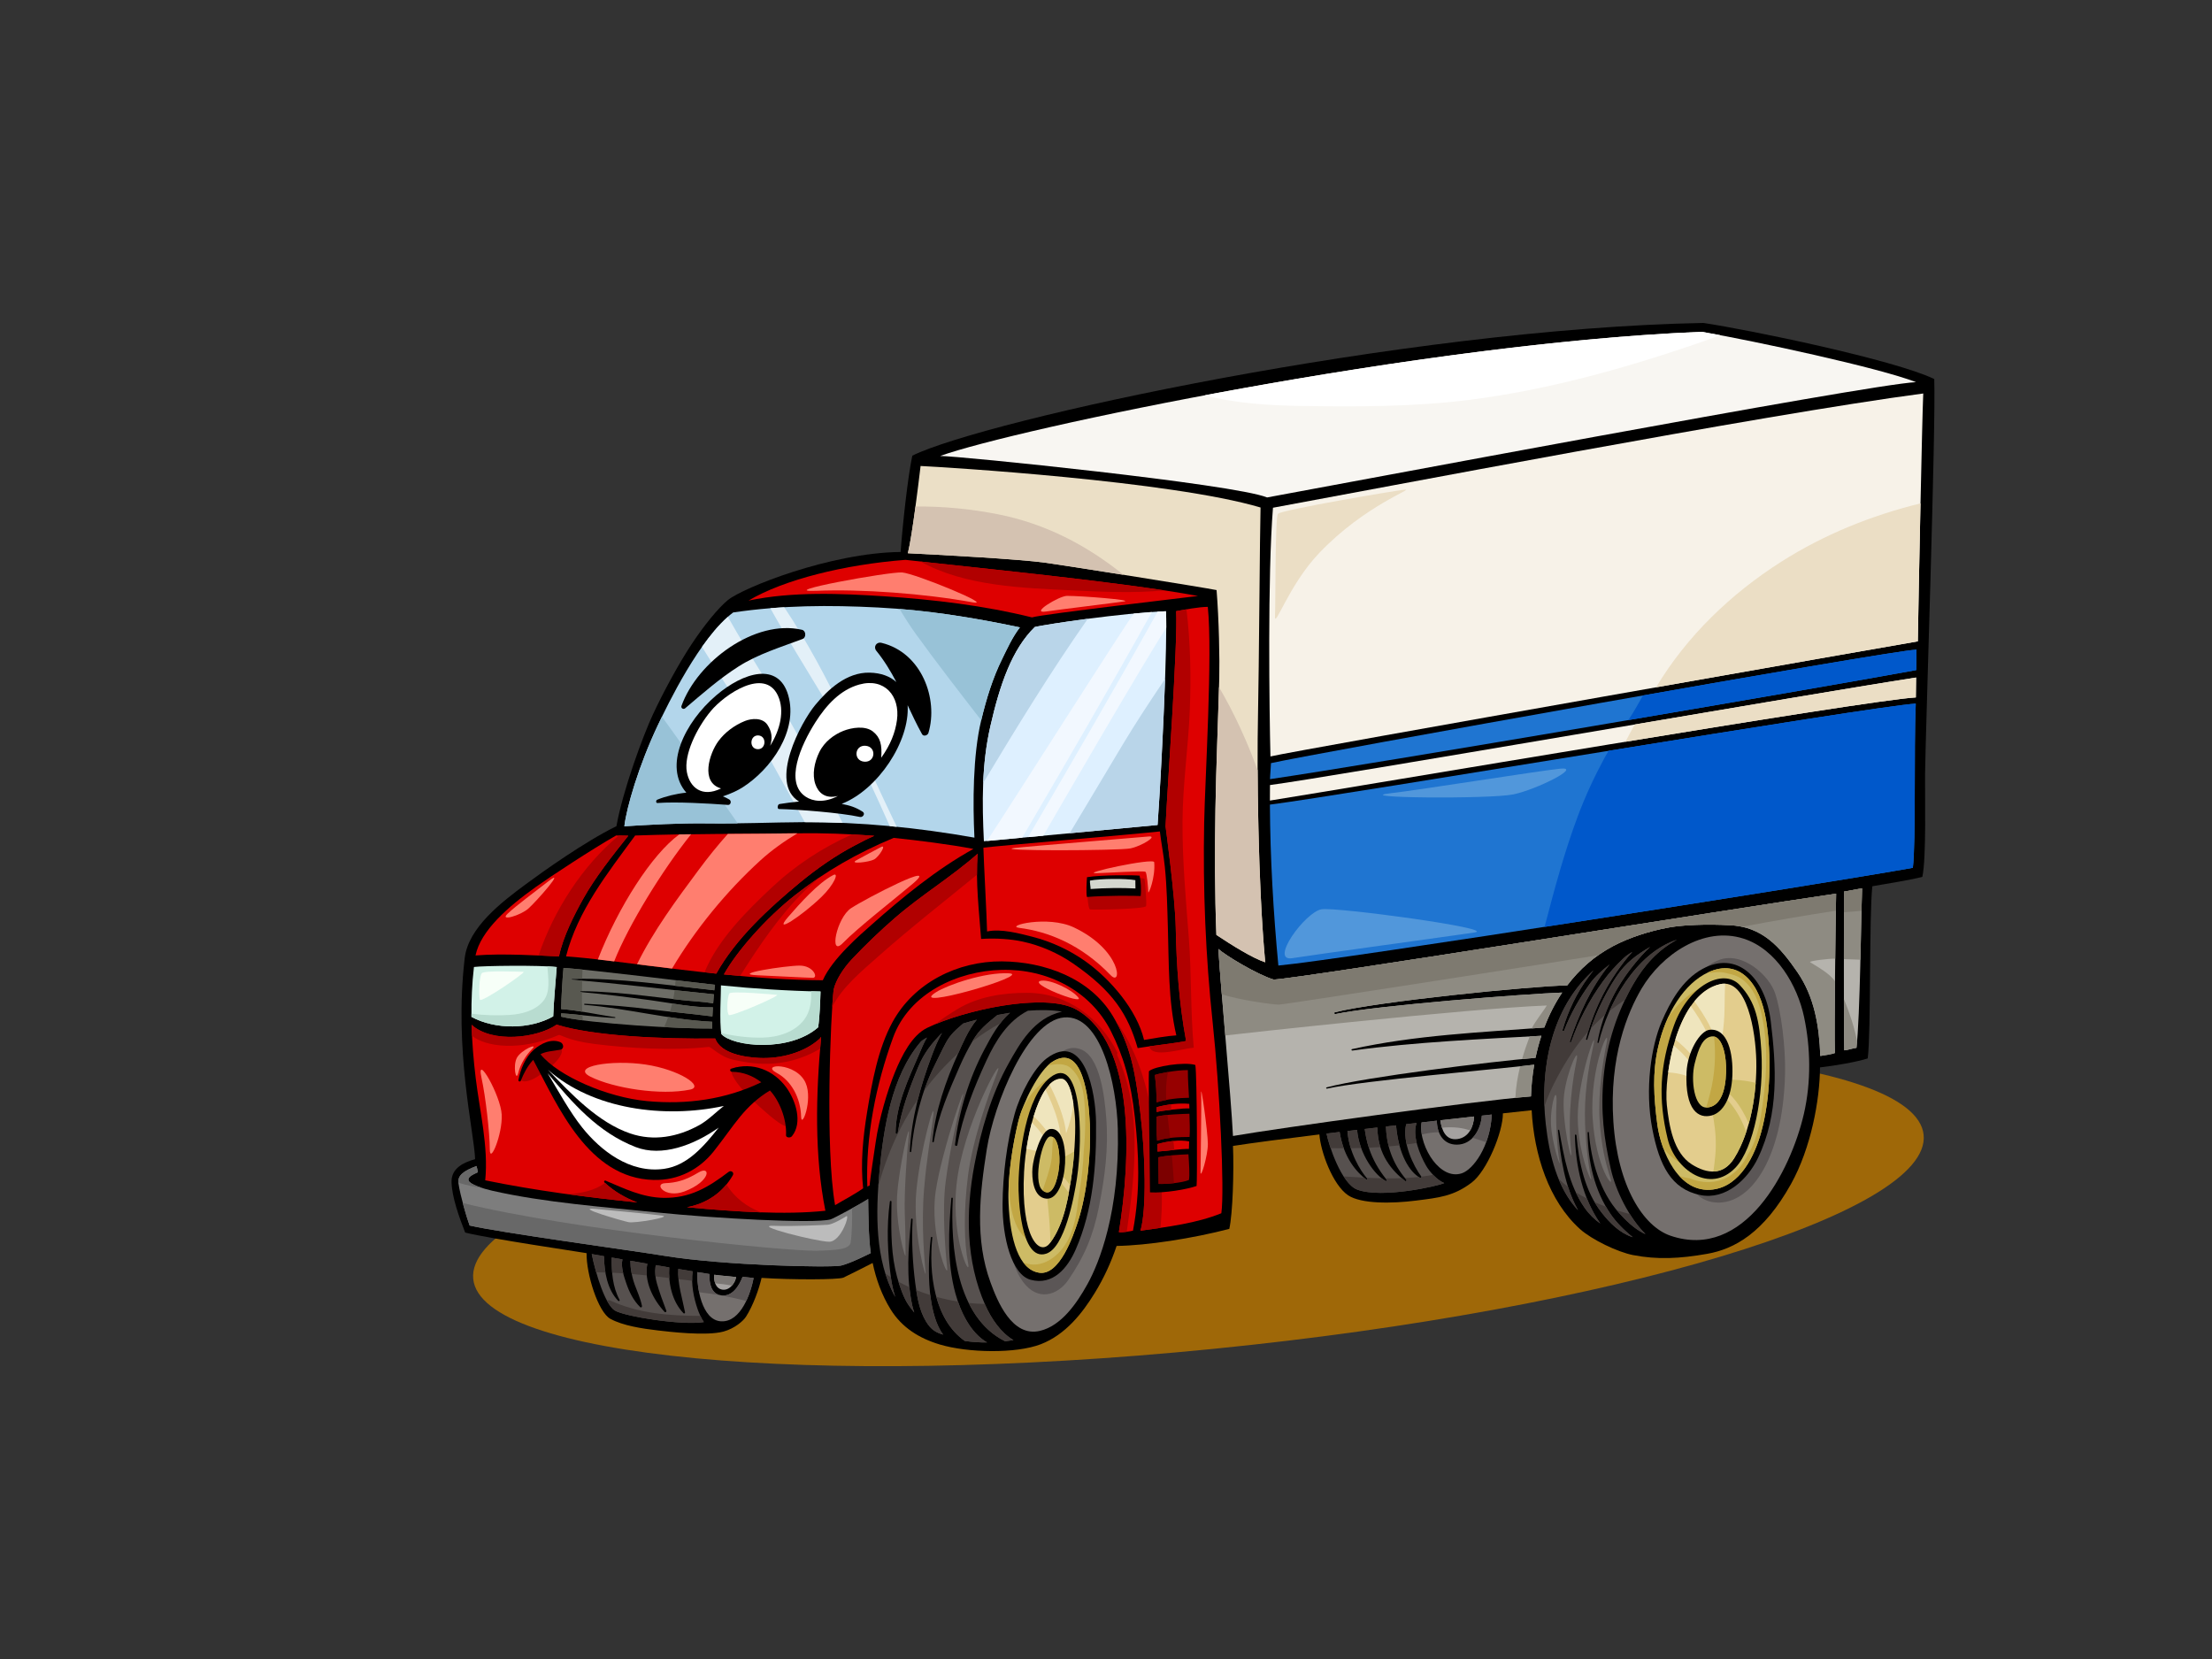<?xml version="1.0" encoding="utf-8"?>
<!-- Generator: Adobe Illustrator 17.0.0, SVG Export Plug-In . SVG Version: 6.00 Build 0)  -->
<!DOCTYPE svg PUBLIC "-//W3C//DTD SVG 1.1//EN" "http://www.w3.org/Graphics/SVG/1.1/DTD/svg11.dtd">
<svg version="1.1" id="Layer_1" xmlns="http://www.w3.org/2000/svg" xmlns:xlink="http://www.w3.org/1999/xlink" x="0px" y="0px"
	 width="800px" height="600px" viewBox="0 0 800 600" enable-background="new 0 0 800 600" xml:space="preserve">
<rect x="0" y="0" width="800" height="600" fill="#333333" stroke="none"/>
<g>
	<path fill="#9F6808" d="M695.707,410.454c2.821,28.367-112.323,63.026-257.178,77.411c-144.85,14.384-264.562,3.046-267.381-25.324
		c-2.814-28.366,112.324-63.021,257.178-77.412C573.179,370.751,692.891,382.084,695.707,410.454z"/>
	<path d="M696.226,279.924c0.222-16.826,3.952-125.552,3.321-142.844c-14.518-6.992-66.826-17.797-83.513-20.284
		c-108.417,2.06-259.772,35.052-286.088,47.996c-1.606,7.665-3.408,23.882-4.233,34.836c-25.511,0.287-57,12.951-62.419,17.355
		c-3.571,2.906-8.786,9.357-13.204,16.048c-4.851,7.36-10.17,17.279-13.902,25.239c-3.598,7.678-10.966,27.675-13.247,40.522
		c-11.5,5.633-26.686,16.494-32.73,20.962c-8.557,6.33-20.842,15.609-22.146,26.763c-3.924,33.498,3.391,62.685,3.765,72.713
		c-4.283,1.185-8.548,3.32-8.522,8.087c0.028,5.54,2.925,13.331,4.925,18.461c9.197,2.263,41.004,6.919,43.911,7.441
		c-0.126,7.466,4.146,21.356,8.649,23.78c4.501,2.428,11.225,3.476,17.086,4.166c3.789,0.443,17.587,2.128,23.837,0.395
		c4.039-1.124,7.134-3.853,8.091-5.375c2.668-4.217,4.666-9.927,5.628-14.021c11.141,0.72,27.68,0.681,29.565-0.086
		c0.385-0.156,9.613-4.74,10.605-5.31c1.249,5.924,3.306,11.608,6.475,16.751c4.102,6.649,10.438,10.53,17.774,12.724
		c10.198,3.054,27.578,3.383,36.564-0.086c8.979-3.469,15.038-11.265,19.48-18.487c3.325-5.398,5.946-11.126,7.937-17.061
		c11.027-0.158,27.474-2.711,40.756-6.163c1.243-5.529,1.713-20.838,1.33-30.004c7.247-1.123,18.531-2.597,31.252-4.157
		c0.422,6.183,4.81,18.227,10.355,21.982c4.71,3.188,15.861,3.053,24.625,1.937c8.189-1.043,13.541-1.54,20.09-6.509
		c5.545-4.208,11.328-18.295,11.302-25.043c4.052-0.442,7.591-0.823,10.398-1.123c0.847,16.038,6.202,32.838,17.504,42.995
		c4.189,3.762,13.545,8.298,19.154,9.386c8.79,1.711,16.914,1.294,26.795-0.442c9.88-1.737,20.492-7.566,30.351-25.275
		c7.212-12.961,10.409-30.304,10.483-42.152c5.382-0.628,13.003-1.907,17.256-3.243c1.223-9.361,0.477-51.86,1.674-62.277
		c4.544-0.793,14.59-2.404,18.081-3.403C696.739,310.274,696.13,287.443,696.226,279.924z"/>
	<path fill="#F8F6F2" d="M615.463,120.005c19.434,3.373,64.022,12.979,77.494,18.199c-17.202,0.751-214.048,37.991-234.693,41.704
		c-12.124-4.913-112.012-15.061-118.241-14.997C366.785,155.241,514.539,124.04,615.463,120.005z"/>
	<path fill="#FFFFFF" d="M470.769,146.818c20.181,0.304,40.886,0.326,60.908-2.231c27.672-3.535,54.691-11.013,81.057-19.985
		c3.162-1.078,6.298-2.207,9.41-3.38c-2.444-0.461-4.701-0.875-6.681-1.218c-55.065,2.202-124.073,12.492-179.761,22.957
		C447.224,145.984,459.716,146.655,470.769,146.818z"/>
	<path fill="#EBDFC6" d="M332.944,168.53c8.723,0.41,90.504,5.383,122.953,15.017c-0.244,7.466-0.553,58.05-0.934,75.988
		c-0.381,17.937-0.043,59.601,2.616,88.498c-4.803-1.631-12.031-6.184-17.656-9.908c-0.59-15.109-0.592-30.221-0.344-45.453
		c0.25-15.739,0.979-31.445,1.382-47.181c0.176-7.009-0.1-21.333-0.971-32.075c-4.309-0.904-52.22-8.526-61.685-9.874
		c-9.639-1.374-39.607-2.945-49.959-3.458C329.882,193.835,331.967,176.658,332.944,168.53z"/>
	<path fill="#D4C2B1" d="M360.868,185.981c-9.691-1.907-19.737-2.9-29.768-2.795c-0.899,6.723-1.909,13.461-2.755,16.898
		c10.353,0.514,40.32,2.084,49.959,3.458c4.185,0.594,15.889,2.419,28.011,4.346C393.006,197.161,378.028,189.357,360.868,185.981z"
		/>
	<path fill="#D4C2B1" d="M440.873,248.512c-0.416,14.725-1.06,29.427-1.295,44.159c-0.248,15.232-0.246,30.344,0.344,45.453
		c5.626,3.724,12.853,8.277,17.656,9.908c-1.941-21.087-2.644-48.962-2.736-69.465C451.063,268.144,446.432,258.042,440.873,248.512
		z"/>
	<path fill="#DE0000" d="M327.488,202.477c21.987,2.556,77.931,7.881,105.777,13.064c-1.073,0.183-56.022,6.523-60.042,7.749
		c-17.21-4.271-35.661-6.475-53.337-7.627c-15.685-1.022-33.306-1.793-49.171,1.548
		C283.385,209.664,305.359,204.172,327.488,202.477z"/>
	<path fill="#DEF0FF" d="M418.653,298.363c-7.343,0.742-50.17,4.673-62.815,5.884c-0.672-13.888-0.818-27.717,2.327-41.52
		c3.432-15.066,7.798-27.882,16.096-35.971c4.242-0.979,31.435-5.072,47.426-5.691C422.301,231.786,420.196,276.749,418.653,298.363
		z"/>
	<path fill="#F2F8FF" d="M416.601,221.351c-2.094,0.145-4.279,0.325-6.527,0.536c-4.596,6.233-42.207,65.716-53.117,82.252
		c3.112-0.295,7.6-0.717,12.744-1.197C385.565,275.879,401.347,248.764,416.601,221.351z"/>
	<path fill="#F2F8FF" d="M418.673,221.216c-15.223,27.393-30.984,54.49-46.83,81.529c1.778-0.166,3.613-0.336,5.493-0.51
		c3.362-5.798,34.414-59.515,44.458-75.221c0.004-2.492-0.028-4.53-0.107-5.949C420.725,221.102,419.711,221.156,418.673,221.216z"
		/>
	<path fill="#B9D5E9" d="M355.88,282.689c12.002-19.984,24.196-39.844,37.535-58.894c-9.258,1.219-17.047,2.473-19.154,2.961
		c-8.298,8.089-12.664,20.905-16.096,35.971c-1.549,6.798-2.298,13.601-2.581,20.417C355.682,282.992,355.78,282.839,355.88,282.689
		z"/>
	<path fill="#B9D5E9" d="M406.194,269.033c-6.468,10.742-12.84,21.567-19.336,32.318c14.05-1.306,27.902-2.595,31.796-2.988
		c0.947-13.256,2.102-35.288,2.714-52.822C416.142,253.263,411.003,261.04,406.194,269.033z"/>
	<path fill="#DE0000" d="M421.284,313.528c0.742,7.271,0.87,14.613,1.09,21.908c0.387,12.902,0.107,26.362,3.06,39.024l0,0
		c-3.695,0.224-8,1.062-11.672,1.652c-2.581-10.836-12.122-21.957-21.184-28.423c-5.711-4.073-12.444-7.185-19.241-8.904
		c-4.601-1.166-11.326-3.013-16.346-1.9c-0.085-4.915-1.201-25.193-1.332-30.309c4.999-0.662,52.83-4.692,63.829-5.875
		C419.998,304.981,420.849,309.243,421.284,313.528z"/>
	<path fill="#B10000" d="M393.112,319.366c-0.035,1.845,0.268,9.312,1.108,9.538c0.836,0.224,20.035-0.085,20.29-1.214
		c0.254-1.129-0.422-9.245-0.583-9.84C413.769,317.256,395.447,316.568,393.112,319.366z"/>
	<path fill="#B3D6EB" d="M237.974,262.182c3.467-7.306,15.175-31.649,27.18-40.677c17.787-2.629,34.747-2.702,52.445-1.793
		c17.313,0.888,34.338,3.608,51.263,7.195c-2.736,3.502-4.836,8.206-6.39,11.348c-3.499,7.083-5.787,14.64-7.617,22.299
		c-3.016,12.616-3.038,29.976-2.437,42.389c-20.281-3.592-41.054-5.695-61.639-5.595c-11.659,0.06-23.273,0.602-34.943,0.438
		c-9.939-0.139-21.006,0.481-30.024,1.044C226.568,292.169,230.991,276.884,237.974,262.182z"/>
	<path fill="#E3F0F8" d="M298.055,284.106c-6.583-13.253-13.746-26.133-21.482-38.74c-4.531-7.378-9.086-14.742-13.332-22.281
		c-3.221,2.851-6.389,6.676-9.351,10.867c1.983,3.183,3.928,6.355,5.924,9.408c9.543,14.591,17.948,29.858,26.337,45.129
		c1.63,2.971,3.269,5.923,4.919,8.862c4.54-0.017,9.097,0.087,13.652,0.277C302.493,293.122,300.29,288.605,298.055,284.106z"/>
	<path fill="#E3F0F8" d="M283.624,219.619c-1.673,0.099-3.352,0.214-5.029,0.353c11.774,21.121,25.7,41.066,36.003,62.97
		c2.468,5.247,4.825,10.547,7.199,15.842c0.844,0.078,1.689,0.179,2.531,0.264C311.381,272.224,300.236,244.42,283.624,219.619z"/>
	<path fill="#98C2D7" d="M239.406,259.197c-0.57,1.168-1.053,2.184-1.432,2.985c-6.984,14.702-11.406,29.987-12.164,36.648
		c9.019-0.563,20.085-1.183,30.024-1.044c3.663,0.051,7.319,0.024,10.971-0.028C257.866,284.779,248.595,272.009,239.406,259.197z"
		/>
	<path fill="#98C2D7" d="M331.34,229.458c7.619,10.516,15.573,20.776,23.528,31.035c1.83-7.638,4.115-15.175,7.604-22.239
		c1.554-3.143,3.654-7.847,6.39-11.348c-14.396-3.051-28.866-5.463-43.518-6.664C327.209,223.379,329.159,226.447,331.34,229.458z"
		/>
	<path fill="#6D6D66" d="M206.877,354.338c17.151,1.36,34.203,3.564,51.315,5.257c-0.094,1-0.183,2.119-0.261,3.264
		c-3.717-0.634-7.604-0.742-11.339-1.171c-4.22-0.484-8.437-0.981-12.657-1.476c-7.983-0.935-15.933-1.648-23.972-1.751
		c-0.215-0.001-0.209,0.31,0,0.328c8.418,0.707,16.81,1.825,25.182,2.935c7.352,0.974,15.208,2.71,22.686,2.594
		c-0.072,1.132-0.131,2.252-0.176,3.286c-7.33-0.964-14.736-1.584-22.074-2.518c-8.022-1.025-16.052-1.689-24.133-2.067
		c-0.222-0.011-0.257,0.372-0.033,0.392c15.432,1.258,30.697,5.393,46.175,6.123c-0.026,1.053-0.024,1.922,0.017,2.432
		c-12.013,0.166-44.155-1.766-54.64-4.261c-0.02-0.319-0.033-0.742-0.035-1.224c6.516,0.379,12.951,1.442,19.478,1.668
		c0.189,0.01,0.189-0.27,0.009-0.292c-6.498-0.895-12.93-2.436-19.476-2.909c0.072-4.14,0.472-10.939,0.853-14.888
		c10.168,0.655,46.527,5.242,54.802,6.098c-0.083,0.462-0.172,1.159-0.263,1.992c-17.13-1.836-34.159-4.503-51.452-4.131
		C206.67,354.024,206.67,354.323,206.877,354.338z"/>
	<path fill="#585850" d="M257.589,369.535c-5.328-0.251-10.629-0.91-15.924-1.714c-0.44,1.242-0.944,2.456-1.491,3.653
		c7.027,0.363,13.378,0.548,17.432,0.493C257.565,371.457,257.563,370.589,257.589,369.535z"/>
	<path fill="#585850" d="M210.642,367.166c-2.566-0.271-5.132-0.537-7.711-0.683c0.002,0.482,0.015,0.905,0.035,1.224
		c1.943,0.462,4.646,0.904,7.813,1.319C210.731,368.407,210.681,367.786,210.642,367.166z"/>
	<path fill="#585850" d="M210.468,358.84c-0.168-0.014-0.335-0.035-0.505-0.049c-0.209-0.018-0.215-0.33,0-0.328
		c0.17,0.004,0.342,0.012,0.511,0.017c0.015-1.274,0.041-2.551,0.074-3.831c-1.223-0.105-2.446-0.212-3.671-0.31
		c-0.207-0.015-0.207-0.314,0.004-0.317c1.227-0.026,2.455-0.018,3.682-0.011c0.03-1.113,0.063-2.227,0.098-3.343
		c-2.834-0.284-5.204-0.496-6.866-0.606c-0.381,3.949-0.781,10.748-0.853,14.888c2.561,0.184,5.104,0.536,7.639,0.947
		C210.474,363.555,210.444,361.2,210.468,358.84z"/>
	<path fill="#585850" d="M244.011,358.1c-0.141,1.086-0.32,2.16-0.533,3.227c1.038,0.12,2.076,0.244,3.114,0.361
		c3.735,0.429,7.622,0.537,11.339,1.171c0.078-1.146,0.168-2.264,0.261-3.264C253.461,359.126,248.738,358.618,244.011,358.1z"/>
	<path fill="#585850" d="M244.34,354.507c-0.041,0.676-0.107,1.349-0.172,2.018c4.718,0.553,9.438,1.12,14.165,1.627
		c0.091-0.833,0.181-1.53,0.263-1.992C256.022,355.893,250.719,355.264,244.34,354.507z"/>
	<path fill="#585850" d="M243.104,362.927c-0.235,0.992-0.503,1.971-0.799,2.941c5.123,0.56,10.253,1.069,15.349,1.738
		c0.046-1.034,0.105-2.155,0.176-3.286C253.002,364.393,248.011,363.694,243.104,362.927z"/>
	<path fill="#DE0000" d="M233.933,349.179c-9.728-1.226-19.45-2.555-29.223-3.299c4.233-16.583,14.984-30.019,25.006-43.707
		c19.909-0.702,38.645-0.51,58.575-0.802c9.249-0.136,18.588,0.199,27.915,0.912c-2.363,1.007-4.646,2.22-6.792,3.342
		c-7.149,3.729-13.896,8.451-20.113,13.568c-11.012,9.071-23.186,20.24-30.244,32.93
		C250.669,351.251,242.292,350.226,233.933,349.179z"/>
	<path fill="#FF7E6F" d="M249.94,301.723c-1.423,0.017-2.84,0.028-4.268,0.052c-9.848,7.145-22.035,26.161-29.459,45.227
		c1.97,0.224,3.935,0.466,5.902,0.705C227.365,334.456,239.58,314.65,249.94,301.723z"/>
	<path fill="#FF7E6F" d="M274.976,311.208c4.191-3.823,8.722-6.99,13.432-9.837c-0.037,0-0.078,0-0.117,0
		c-8.505,0.125-16.792,0.169-25.051,0.226c-3.717,4.14-7.21,8.496-10.527,12.966c-8.05,10.846-16.346,21.993-22.327,34.169
		c1.184,0.149,2.366,0.296,3.547,0.446c3.038,0.38,6.083,0.75,9.123,1.115C251.465,336.113,262.806,322.297,274.976,311.208z"/>
	<path fill="#D2F2E8" d="M260.743,356.373c11.835,1.187,24.109,1.997,36.011,2.217c-0.104,3.286-0.281,9.266-0.86,12.952
		c-10.427,9.139-30.871,7.021-34.999,2.431C260.107,369.594,260.797,358.719,260.743,356.373z"/>
	<path fill="#DE0000" d="M261.813,352.411c4.533-8.248,15.347-20.549,25.903-28.802c10.879-8.506,22.172-15.015,35.498-20.581
		c9.066,0.949,19.978,2.319,28.845,3.992c-13.304,7.335-25.704,17.537-36.94,27.507c-3.767,3.344-14.122,12.159-17.535,19.997
		C285.144,354.426,274.186,353.669,261.813,352.411z"/>
	<path fill="#DE0000" d="M193.789,320.782c5.391-3.842,20.174-13.562,29.023-18.615c1.178-0.038,3.817,0.102,4.422,0.077
		c-5.595,7.023-12.007,15.085-16.329,22.839c-3.082,5.536-7.288,13.639-8.749,20.817c-6.653-0.281-20.353-1.162-30.179-0.353
		C173.86,336.579,183.619,328.035,193.789,320.782z"/>
	<path fill="#D2F2E8" d="M171.41,349.721c3.275-0.448,23.739-0.708,29.935,0.025c-0.387,5.049-1.112,12.807-1.269,17.844
		c-8.398,4.725-20.816,4.884-29.567,0.186C170.446,361.765,170.7,355.753,171.41,349.721z"/>
	<path fill="#B8DCD0" d="M293.353,358.487c0.165,3.682-0.311,7.277-2.416,10.157c-3.436,4.692-9.665,6.531-15.249,6.628
		c-4.727,0.084-9.817-0.48-14.849-1.662c0.02,0.12,0.035,0.251,0.057,0.362c4.129,4.59,24.573,6.709,34.999-2.431
		c0.579-3.687,0.755-9.666,0.86-12.952C295.627,358.569,294.484,358.518,293.353,358.487z"/>
	<path fill="#B8DCD0" d="M197.963,349.496c0.326,4.404,1.206,9.376-1.558,12.625c-2.975,3.494-7.763,4.668-12.178,4.95
		c-4.274,0.275-8.995,0.145-13.713-0.454c0,0.386-0.009,0.772-0.004,1.159c8.751,4.698,21.169,4.539,29.567-0.186
		c0.157-5.037,0.881-12.795,1.269-17.844C200.474,349.643,199.31,349.56,197.963,349.496z"/>
	<path fill="#DE0000" d="M170.552,370.639c7.456,6.749,23.678,4.852,30.762-0.065c13.095,4.127,38.268,5.265,57.332,5.012
		c2.048,5.568,10.955,6.798,15.944,7.033c7.502,0.358,16.168-1.808,21.826-6.916c0.148-0.142,0.272-0.336,0.372-0.553
		c0.059,0.02,0.126,0.03,0.183,0.038c-1.9,20.42-2.464,42.791,1.541,62.698c-14.744,1.575-32.904,0.317-50.059-1.27
		c6.723-1.263,12.784-4.922,16.586-11.581c0.577-1.01-0.651-1.876-1.506-1.223c-7.38,5.613-13.994,9.578-23.6,9.406
		c-7.626-0.136-14.081-3.331-20.945-6.234c-0.353-0.151-0.683,0.369-0.407,0.631c3.332,3.141,7.458,5.611,11.9,7.25
		c-18.586-1.897-36.704-4.247-54.995-7.988c1.219-12.109-2-25.044-3.449-37.014C171.258,383.442,170.731,377.038,170.552,370.639z"
		/>
	<path fill="#B10000" d="M296.789,375.149c-0.1,0.216-0.224,0.411-0.372,0.553c-5.658,5.108-14.325,7.274-21.826,6.916
		c-4.988-0.235-13.896-1.465-15.944-7.033c-19.064,0.253-44.238-0.885-57.332-5.012c-7.084,4.917-23.306,6.814-30.762,0.065
		c0.039,1.319,0.1,2.633,0.163,3.952c4.801,4.024,17.404,5.728,31.358-0.26c0.681-0.293,3.097,2.009,12.971,3.243
		c12.549,1.568,28.364,2.484,41.302,1.046c1.227,0.169,4.085,3.69,9.167,4.719c5.082,1.033,17.5,4.039,31.099-4.069
		c0.115-1.37,0.233-2.732,0.359-4.083C296.915,375.18,296.848,375.169,296.789,375.149z"/>
	<path fill="#B10000" d="M264.991,389.077c0.897,1.741,2.07,3.311,3.365,4.777c2.712,3.062,5.68,5.889,8.781,8.552
		c2.081,1.788,10.357,9.278,10.024,2.371c-0.302-6.416-4.624-13.712-10.67-16.335c-0.322-0.141-0.481-0.374-0.525-0.627
		c-1.915,0.002-3.822-0.194-5.691-0.656c-1.332-0.331-2.616-0.811-3.883-1.356C265.032,386.627,263.951,387.058,264.991,389.077z"/>
	<path fill="#B10000" d="M188.209,388.98c-0.472,3.196,2.916,2.059,4.731,1.205c2.725-1.276,15.365-10.133,8.044-12.521
		c-3.567,0.096-7.301,0.629-9.46,3.824C190.059,383.654,188.596,386.351,188.209,388.98z"/>
	<path fill="#B10000" d="M262.721,428.348c-3.741,4.569-8.773,7.233-14.268,8.268c8.868,0.819,18,1.549,26.797,1.847
		C270.147,436.514,265.705,433.232,262.721,428.348z"/>
	<path fill="#B10000" d="M205.434,431.909c8.292,1.135,16.623,2.096,25.047,2.956c-4.346-1.604-8.381-4.008-11.674-7.048
		C215.023,430.657,210.209,431.535,205.434,431.909z"/>
	<path fill="#57514F" d="M222.338,473.941c-3.489-2.171-6.895-13.27-8.327-20.389c1.476,0.265,2.958,0.511,4.435,0.77
		c0.054,5.523,1.21,12.187,5.16,16.146c0.233,0.237,0.633-0.041,0.474-0.339c-2.561-4.81-2.912-10.016-2.855-15.323
		c1.297,0.224,2.598,0.451,3.902,0.673c-0.664,2.718,0.516,6.063,1.349,8.555c1.069,3.186,2.64,6.357,5.075,8.708
		c0.3,0.292,0.699-0.045,0.633-0.395c-0.527-2.723-1.715-5.215-2.662-7.812c-0.659-1.814-1.082-3.707-1.356-5.617
		c-0.148-1.038-0.105-2-0.192-2.94c2.048,0.349,4.089,0.716,6.139,1.063c-1.217,6.36,2.033,12.918,6.257,17.428
		c0.261,0.281,0.764-0.041,0.631-0.399c-1.217-3.24-2.477-6.591-3.426-9.926c-0.542-1.909-0.755-3.876-0.516-5.841
		c0.033-0.288,0.068-0.532,0.091-0.748c1.573,0.27,3.145,0.538,4.718,0.799c0.057,0.011,0.12,0.021,0.178,0.027
		c-0.377,5.794,1.058,12.328,5.153,16.563c0.246,0.254,0.624-0.012,0.561-0.323c-1.023-5.28-2.749-10.284-2.448-15.688
		c1.726,0.287,3.438,0.573,5.182,0.86c-0.603,4.544,0.392,9.663,1.874,13.855c0.385,1.081,1.286,3.216,2.187,4.499
		C246.651,479.437,225.83,476.113,222.338,473.941z"/>
	<path fill="#75706E" d="M260.845,477.876c-7.158-0.317-8.934-12.823-8.612-17.797c1.46,0.233,2.929,0.469,4.398,0.699
		c-0.213,3.188,0.525,7.081,4.004,7.676c4.111,0.705,6.609-3.256,7.928-6.687c0.862,0.096,3.145,0.355,4.004,0.436
		C271.498,467.72,268.001,478.189,260.845,477.876z"/>
	<path fill="#A5A2A0" d="M258.327,461.031c2.522,0.378,5.347,0.514,7.889,0.82c-0.276,2.084-2.307,4.922-4.903,4.575
		C258.725,466.081,258.068,463.137,258.327,461.031z"/>
	<path fill="#7D7D7D" d="M304.16,457.717c-3.445,0.801-42.046,0.031-63.914-3.542c-12.026-1.963-59.185-8.357-70.39-10.951
		c-1.082-2.87-3.356-10.635-4.046-15.212c-0.446-2.965,1.911-4.541,6.516-6.31c0.113,0.547,0.492,1.51,0.431,2.286
		c-1.621,0.79-3.735,1.628-3.271,2.985c0.468,1.356,5.123,2.896,8.494,3.661c18.94,4.311,40.758,5.911,59.537,7.853
		c20.344,2.109,56.854,4.16,62.838,2.534c1.11-0.305,11.165-5.753,13.635-7.384c0.067,4.172,0.076,13.939,0.949,19.55
		C314.598,453.363,307.605,456.914,304.16,457.717z"/>
	<path fill="#686868" d="M313.99,433.637c-1.032,0.683-3.384,2.028-5.854,3.385c0.163,3.078-0.039,9.791-0.492,12.341
		c-0.442,2.471-4.882,2.794-12.357,2.98c-10.409,0.26-88.641-7.516-127.914-17.26c0.873,3.302,1.869,6.51,2.483,8.14
		c11.206,2.594,58.364,8.988,70.39,10.951c21.867,3.573,60.469,4.343,63.914,3.542c3.445-0.803,10.438-4.354,10.779-4.53
		C314.067,447.577,314.058,437.81,313.99,433.637z"/>
	<path fill="#686868" d="M174.605,429.717c-2.498-0.795-4.796-1.813-5.119-2.744c-0.464-1.357,1.65-2.195,3.271-2.985
		c0.061-0.776-0.318-1.739-0.431-2.286c-4.459,1.712-6.786,3.255-6.527,6.042C168.687,428.649,171.63,429.26,174.605,429.717z"/>
	<path fill="#57514F" d="M363.499,485.103c-0.028-0.021-0.048-0.051-0.085-0.068c-17.547-8.77-19.719-34.14-18.825-51.63
		c0.017-0.333-0.492-0.36-0.52-0.024c-1.003,11.371-1.593,23.24,1.458,34.357c1.832,6.676,5.378,14.228,11.46,17.778
		c-2.703,0.024-5.413-0.157-8.063-0.544c-11.154-7.851-13.051-24.625-11.737-37.385c0.035-0.337-0.479-0.356-0.52-0.025
		c-0.96,7.529-1.983,26.361,4.433,35.127c-2.466-0.737-4.305-1.638-6.189-4.758c-2.464-4.069-3.286-9.154-3.891-13.808
		c-0.984-7.569-1.369-15.508-0.955-23.137c0.02-0.349-0.505-0.368-0.538-0.026c-1.001,10.598-1.88,20.765,0.427,31.284
		c0.168,0.751,0.416,1.586,0.705,2.452c-1.208-1.499-2.429-3.02-3.26-4.726c-1.671-3.44-2.86-7.33-3.654-11.06
		c-1.687-7.937-1.41-16.238-1.33-24.309c0.002-0.385-0.54-0.38-0.585-0.014c-1.267,9.403-0.842,18.651,0.464,28.023
		c0.25,1.78,0.738,4.075,1.482,6.454c-7.41-13.295-7.062-30.629-5.697-45.292c1.441-15.5,4.309-34.455,14.834-46.896
		c0.385-0.459,1.201-1.02,2.329-1.636c-1.217,2.067-2.128,4.396-2.86,6.083c-3.9,8.966-8.429,18.5-8.483,28.436
		c-0.004,0.439,0.692,0.504,0.762,0.068c1.319-8.365,4.22-16.147,7.436-23.944c2.137-5.176,5.005-8.663,8.62-12.347
		c-1.68,2.83-2.882,6.049-3.693,8.189c-4.181,11.068-7.445,22.855-7.974,34.709c-0.013,0.327,0.472,0.353,0.503,0.029
		c0.977-10.579,3.695-21.593,8.462-31.138c1.367-2.744,2.646-5.523,4.102-8.223c1.682-3.109,3.815-4.85,6.237-6.929
		c1.573-0.476,3.214-0.941,4.912-1.38c-3.128,3.701-5.454,9.367-6.66,12.024c-4.572,10.077-8.383,20.977-9.402,32.033
		c-0.033,0.353,0.481,0.355,0.538,0.02c1.595-9.523,5.539-18.491,9.384-27.287c1.388-3.167,2.949-6.227,4.692-9.208
		c2.438-4.162,5.26-6.295,8.856-9.244c0.011-0.013,0.02-0.026,0.03-0.038c1.519-0.294,3.043-0.565,4.566-0.801
		c-4.055,3.51-6.897,8.826-9.258,13.278c-5.617,10.601-9.232,22.487-10.62,34.375c-0.063,0.539,0.74,0.703,0.84,0.156
		c1.948-10.562,6.054-20.889,10.557-30.606c3.319-7.159,7.735-14.323,14.98-17.96c4.427-0.348,8.653-0.301,12.3,0.333
		c-10.181,2.316-15.273,11.557-19.289,18.731c-6.246,11.159-10.018,24.222-12.377,36.739c-3.184,16.86-3.129,34.742,3.92,50.643
		c2.185,4.911,5.621,10.016,10.203,12.679C365.527,484.833,364.518,484.983,363.499,485.103z"/>
	<path fill="#75706E" d="M393.297,464.417c-3.883,6.995-9.445,15.06-17.151,16.901c-10.183,2.435-15.462-10.849-17.891-17.447
		c-5.782-15.704-3.904-32.202-1.369-48.248c2.603-16.482,14.657-46.566,27.996-47.66c13.343-1.095,18.964,24.198,19.386,40.195
		C405.053,438.311,397.449,456.945,393.297,464.417z"/>
	<path fill="#DE0000" d="M409.759,445.085c-1.356,0.3-4.143,0.754-5.099,0.518c4.276-26.192,6.181-68.174-15.313-80.447
		c-11.219-6.411-40.945,0.185-54.04,6.589c-5.417,2.645-9.132,9.874-11.732,16.263c-2.605,6.391-5.669,16.654-6.888,25.177
		c-0.309,2.187-2.055,13.371-2.161,15.533c-0.017,0-0.57,0.341-0.846,0.422c-0.653-18.231,3.084-36.735,9.295-53.847
		c5.819-16.036,23.286-24.143,39.33-24.53c16.394-0.391,32.026,7.423,39.485,22.211c4.448,8.819,7.206,17.98,8.642,31.103
		C411.87,417.198,412.488,430.626,409.759,445.085z"/>
	<path fill="#B10000" d="M421.169,213.528c-27.139-4.12-66.985-8.087-88.234-10.435c16.05,8.971,37.226,9.555,54.751,10.422
		C398.697,214.058,410.092,214.556,421.169,213.528z"/>
	<path fill="#B10000" d="M279.072,321.025c-8.866,8.332-19.465,18.795-24.277,30.621c1.423,0.158,2.844,0.332,4.261,0.478
		c7.058-12.69,19.232-23.859,30.244-32.93c6.218-5.118,12.964-9.839,20.113-13.568c2.146-1.122,4.429-2.335,6.792-3.342
		c-2.685-0.205-5.371-0.369-8.059-0.51C297.479,306.526,287.635,312.975,279.072,321.025z"/>
	<path fill="#B10000" d="M290.839,322.354c1.898-1.875,3.885-3.63,5.941-5.289c-3.075,2.05-6.087,4.218-9.064,6.544
		c-10.555,8.254-21.369,20.554-25.903,28.802c1.983,0.2,3.922,0.383,5.841,0.559C274.475,342.181,281.816,331.261,290.839,322.354z"
		/>
	<path fill="#B10000" d="M223.826,302.167c-13.271,11.01-23.541,27.152-29.049,43.391c2.879,0.128,5.436,0.261,7.38,0.343
		c1.46-7.179,5.667-15.281,8.749-20.817c4.322-7.754,10.734-15.816,16.329-22.839C226.771,302.264,225.108,302.184,223.826,302.167z
		"/>
	<path fill="#B10000" d="M404.111,381.767c-0.168-0.37-0.102-0.716,0.065-0.997c-6.29-12.555-18.148-21.717-32.819-21.7
		c-8.712,0.009-17.635,1.355-25.208,5.962c-2.464,1.498-5.275,3.276-7.835,5.361c14.185-5.917,40.601-11.198,51.032-5.238
		c21.493,12.273,19.589,54.255,15.313,80.447c0.55,0.137,1.704,0.041,2.844-0.117C410.573,424.299,413.106,401.748,404.111,381.767z
		"/>
	<path fill="#DE0000" d="M441.718,438.783c-8.821,3.602-19.276,4.911-29.241,6.313c2.235-7.783,1.793-27.389-0.105-42.989
		c-1.902-15.599-3.728-24.393-9.935-34.702c-8.248-13.699-24.764-19.604-40.103-19.709c-16.009-0.11-31.755,7.731-39.528,21.933
		c-5.269,9.626-7.439,21.844-9.199,32.552c-1.488,9.067-2.435,18.528-1.439,27.577c-2.855,2.079-7.386,4.439-10.15,6.111
		c-3.628-20.48-1.602-69.043-0.524-77.956c0.783-3.459,3.536-7.743,6.564-10.96c4.977-5.284,10.142-10.229,15.611-14.98
		c9.46-8.223,20.566-14.914,29.935-23.231c-0.847,9.968,0.525,21.207,1.23,30.838c5.497-0.362,10.781,0.052,14.905,0.932
		c6.549,1.398,12.873,4.171,18.355,7.948c14.514,10.001,19.859,18.482,23.358,30.599c4.224-0.72,14.636-1.902,17.513-2.569
		c-2.492-13.454-3.484-27.22-3.739-40.878c-0.213-11.406-3.689-36.65-3.684-36.743c0.566-12.938,4.481-66.014,3.828-77.83
		c3.13-0.564,8.085-1.53,11.447-1.559c1.782,16.977-1.008,62.502-1.312,78.034c-0.477,24.312,0.516,48.285,3.09,72.451
		C441.084,393.342,442.934,430.275,441.718,438.783z"/>
	<path fill="#B10000" d="M317.731,345.816c11.515-10.248,23.696-19.697,35.609-29.471c-0.022-2.581,0.052-5.131,0.263-7.601
		c-9.369,8.317-20.475,15.008-29.935,23.231c-5.469,4.751-10.633,9.695-15.611,14.98c-3.027,3.217-5.78,7.501-6.564,10.96
		c-0.159,1.299-0.337,3.453-0.514,6.236C304.726,356.836,311.71,351.176,317.731,345.816z"/>
	<path fill="#B10000" d="M425.226,335.612c0.254,13.658,1.247,27.425,3.739,40.878c-2.144,0.496-8.464,1.281-13.295,1.944
		c0.912,4.419,11.454,0.884,16.067,0.472c-1.217-13.134-0.772-26.524-1.784-39.712c-1.082-14.032-2.366-28.099-2.283-42.184
		c0.08-13.442,2.093-26.691,2.631-40.103c0.488-12.203,0.25-24.41-1.195-36.535c-1.367,0.233-2.662,0.476-3.737,0.667
		c0.653,11.816-3.262,64.892-3.828,77.83C421.537,298.962,425.012,324.206,425.226,335.612z"/>
	<path fill="#B10000" d="M419.698,444.069c0.374-4.138,0.618-8.279,0.47-12.417c-0.333-9.409-2.213-18.627-3.563-27.919
		c-1.726-11.872-5.956-24.872-13.378-34.964c5.569,9.737,7.328,18.433,9.145,33.339c1.898,15.6,2.34,35.206,0.105,42.989
		C414.866,444.761,417.284,444.428,419.698,444.069z"/>
	<path fill="#57514F" d="M490.885,430.245c-5.837-2.163-10.436-16.467-11.121-20.277c1.56-0.189,3.145-0.383,4.736-0.571
		c1.5,9.588,6.316,14.628,9.574,17.16c0.255,0.199,0.566-0.115,0.348-0.363c-2.442-2.772-6.572-9.566-7.099-17.14
		c1.151-0.135,2.32-0.272,3.487-0.411c0.74,8.823,6.594,16.56,10.37,18.478c0.292,0.149,0.507-0.217,0.318-0.448
		c-6.416-7.864-7.43-14.923-7.928-18.357c1.521-0.181,3.049-0.356,4.572-0.536c0.133,10.02,5.478,15.707,10.013,19.346
		c0.291,0.233,0.744-0.152,0.492-0.447c-5.328-6.195-7.182-12.75-7.404-19.258c1.221-0.142,2.435-0.282,3.652-0.424
		c0.944,10.627,4.884,16.863,8.712,18.998c0.292,0.161,0.612-0.234,0.418-0.495c-2.768-3.719-7.012-12.246-5.465-18.924
		c1.258-0.145,2.52-0.29,3.765-0.433c-1.641,4.793,1.169,11.385,3.38,15.345c1.303,2.327,4.135,5.397,6.623,6.383
		C520.35,428.881,499.868,433.571,490.885,430.245z"/>
	<path fill="#75706E" d="M528.709,424.332c-4.035,1.346-7.798-1.143-10.431-4.612c-2.64-3.472-4.905-9.144-4.146-13.784
		c1.867-0.217,3.708-0.424,5.528-0.63c0.007,4.38,2.17,8.677,7.214,8.674c5.648-0.006,8.673-5.48,9.058-10.491
		c1.223-0.135,2.422-0.269,3.587-0.398C538.957,414.737,532.746,422.982,528.709,424.332z"/>
	<path fill="#A5A2A0" d="M520.918,405.166c4.263-0.482,8.361-0.943,12.218-1.368c-0.194,3.718-1.937,7.563-5.983,8.156
		C522.881,412.577,521.392,408.731,520.918,405.166z"/>
	<path fill="#7B7774" d="M264.708,464.945c0.823-0.911,1.375-2.085,1.508-3.094c-2.542-0.307-5.367-0.443-7.889-0.82
		c-0.12,0.973-0.017,2.115,0.361,3.104C260.71,464.293,262.712,464.583,264.708,464.945z"/>
	<path fill="#7B7774" d="M527.366,407.855c1.528,0.178,2.962,0.529,4.361,0.955c0.868-1.462,1.315-3.247,1.408-5.012
		c-3.856,0.425-7.954,0.886-12.218,1.368c0.122,0.902,0.307,1.824,0.583,2.69C523.499,407.633,525.523,407.642,527.366,407.855z"/>
	<path fill="#57514F" d="M594.189,445.907c-3.325-1.749-6.1-4.438-8.599-7.194c-6.938-7.657-10.216-19.072-10.936-29.136
		c-0.02-0.264-0.47-0.238-0.468,0.026c0.144,10.431,2.381,20.95,8.414,29.645c1.782,2.568,4.614,5.618,7.911,8.185
		c-0.126-0.041-0.242-0.062-0.363-0.101c-4.44-1.506-7.937-5.061-10.777-8.636c-6.224-7.847-8.383-18.315-9.219-28.096
		c-0.031-0.345-0.564-0.384-0.557-0.021c0.22,11.005,2.762,22.767,9.173,31.923c-2.102-1.499-4.022-3.32-5.732-5.781
		c-5.606-8.081-7.469-18.478-9.114-27.962c-0.052-0.306-0.492-0.212-0.461,0.085c0.96,9.878,2.363,20.075,7.267,28.856
		c-7.635-8.134-10.453-20.283-11.676-31.168c-2.201-19.532,1.726-41.687,17.254-55.595c-0.609,0.793-1.188,1.569-1.728,2.293
		c-4.392,5.88-7.401,12.292-9.473,19.285c-0.113,0.389,0.457,0.534,0.601,0.164c2.268-5.957,5.563-11.718,9.275-16.873
		c2.048-2.842,4.568-4.964,7.154-7.006c-0.033,0.037-0.067,0.084-0.098,0.119c-6.588,8.143-11.014,17.857-14.294,27.745
		c-0.1,0.31,0.37,0.462,0.481,0.158c2.857-7.975,6.57-15.085,11.534-21.937c2.204-3.047,4.766-5.807,7.493-8.381
		c0.968-0.912,2.019-1.613,3.101-2.233c-2.187,2.358-4.076,4.949-5.556,7.058c-5.169,7.369-8.958,15.756-11.169,24.47
		c-0.072,0.279,0.346,0.431,0.429,0.146c2.383-8.012,5.865-15.667,10.479-22.644c3.436-5.196,7.561-8.094,12.274-10.85
		c-2.124,1.966-4,4.132-5.521,5.983c-6.938,8.453-11.615,17.754-13.543,28.528c-0.048,0.255,0.379,0.341,0.442,0.09
		c3.458-14.188,13.328-32.258,28.318-37.211c-7.079,3.918-11.8,9.168-15.85,16.154c-5.621,9.702-9.541,21.253-10.699,33.615
		c-1.153,12.36,0.131,22.197,2.618,33.191c1.765,7.799,6.568,17.597,12.553,23.548C594.814,446.208,594.501,446.073,594.189,445.907
		z"/>
	<path fill="#423B39" d="M242.088,462.222c-0.1-1.296-0.122-2.586-0.037-3.842c-0.059-0.007-0.122-0.016-0.178-0.027
		c-1.574-0.261-3.145-0.529-4.718-0.799c-0.024,0.215-0.059,0.459-0.091,0.748c-0.135,1.111-0.111,2.225,0.028,3.327
		C238.755,461.82,240.423,462.022,242.088,462.222z"/>
	<path fill="#423B39" d="M228.494,460.759c1.819,0.157,3.639,0.33,5.458,0.52c-0.137-1.405-0.109-2.825,0.163-4.238
		c-2.05-0.347-4.091-0.714-6.139-1.063c0.087,0.94,0.044,1.902,0.192,2.94C228.257,459.535,228.37,460.149,228.494,460.759z"/>
	<path fill="#423B39" d="M250.336,463.212c-0.03-1.16,0.015-2.308,0.163-3.421c-1.743-0.286-3.456-0.572-5.182-0.86
		c-0.068,1.251-0.017,2.482,0.098,3.696C247.056,462.826,248.692,463.023,250.336,463.212z"/>
	<path fill="#423B39" d="M220.579,470.293c-0.374-0.009-0.749-0.028-1.125-0.038c0.927,1.739,1.904,3.075,2.884,3.687
		c3.493,2.172,24.314,5.495,32.222,4.204c-0.435-0.616-0.866-1.433-1.24-2.233C242.044,475.873,230.86,475.055,220.579,470.293z"/>
	<path fill="#423B39" d="M225.406,460.521c-0.427-1.7-0.662-3.473-0.279-5.043c-1.304-0.222-2.605-0.448-3.902-0.673
		c-0.02,1.842,0.02,3.674,0.172,5.48C222.736,460.35,224.072,460.43,225.406,460.521z"/>
	<path fill="#423B39" d="M218.973,460.205c-0.346-1.99-0.509-3.999-0.527-5.882c-1.478-0.259-2.96-0.506-4.435-0.77
		c0.398,1.984,0.953,4.279,1.621,6.602C216.747,460.158,217.859,460.174,218.973,460.205z"/>
	<path fill="#423B39" d="M334.234,394.434c3.628-4.84,7.776-9.433,12.335-13.54c0.015-0.026,0.024-0.053,0.035-0.077
		c1.206-2.657,3.532-8.323,6.66-12.024c-1.698,0.439-3.339,0.904-4.912,1.38c-2.422,2.079-4.555,3.82-6.237,6.929
		c-1.456,2.7-2.736,5.479-4.102,8.223C336.557,388.239,335.316,391.3,334.234,394.434z"/>
	<path fill="#423B39" d="M351.656,376.667c3.216-2.465,6.59-4.68,10.102-6.556c1.066-1.394,2.22-2.705,3.51-3.819
		c-1.523,0.236-3.047,0.507-4.566,0.801c-0.011,0.012-0.019,0.025-0.03,0.038c-3.595,2.949-6.418,5.082-8.856,9.244
		C351.762,376.47,351.712,376.572,351.656,376.667z"/>
	<path fill="#423B39" d="M326.073,407.329c1.721-3.29,3.704-6.566,5.911-9.771c1.365-5.387,3.095-10.692,5.038-15.835
		c0.812-2.141,2.013-5.359,3.693-8.189c-3.615,3.684-6.483,7.171-8.62,12.347c-3.216,7.797-6.118,15.579-7.436,23.944
		c-0.07,0.435-0.766,0.371-0.762-0.068c0.054-9.936,4.583-19.469,8.483-28.436c0.731-1.687,1.643-4.015,2.86-6.083
		c-1.127,0.616-1.943,1.176-2.329,1.636c-10.525,12.441-13.393,31.396-14.834,46.896c-0.161,1.708-0.302,3.456-0.422,5.229
		C319.725,421.462,322.502,414.166,326.073,407.329z"/>
	<path fill="#423B39" d="M328.902,465.527c-1.351-0.615-2.67-1.27-3.95-1.966c0.67,2.206,1.469,4.386,2.446,6.408
		c0.831,1.706,2.052,3.226,3.26,4.726c-0.289-0.865-0.538-1.701-0.705-2.452C329.462,469.994,329.137,467.754,328.902,465.527z"/>
	<path fill="#423B39" d="M356.322,471.98c-0.052-0.126-0.098-0.251-0.152-0.377c-1.939-0.039-3.887-0.165-5.835-0.37
		c2.897,5.883,7.093,10.81,13.079,13.801c0.037,0.017,0.057,0.048,0.085,0.068c1.019-0.12,2.028-0.27,3.025-0.444
		C361.943,481.996,358.507,476.89,356.322,471.98z"/>
	<path fill="#423B39" d="M331.368,466.573c0.596,3.936,1.506,7.991,3.543,11.357c1.885,3.121,3.724,4.022,6.189,4.758
		c-2.618-3.579-3.985-8.829-4.635-14.304C334.73,467.843,333.027,467.242,331.368,466.573z"/>
	<path fill="#423B39" d="M346.457,470.726c-2.642-0.42-5.258-1-7.819-1.705c1.765,6.413,4.962,12.203,10.287,15.951
		c2.651,0.388,5.36,0.568,8.063,0.544C351.797,482.488,348.461,476.553,346.457,470.726z"/>
	<path fill="#423B39" d="M322.21,461.946c-0.673-0.42-1.33-0.854-1.97-1.303c0.91,2.929,2.052,5.759,3.534,8.42
		c-0.744-2.379-1.232-4.674-1.482-6.454C322.26,462.388,322.241,462.167,322.21,461.946z"/>
	<path fill="#423B39" d="M506.138,414.226c-0.572-2.134-1.005-4.54-1.245-7.231c-1.217,0.143-2.431,0.282-3.652,0.424
		c0.078,2.401,0.388,4.808,1.008,7.198C503.546,414.505,504.843,414.373,506.138,414.226z"/>
	<path fill="#423B39" d="M499.235,414.849c-0.651-2.085-1.058-4.421-1.095-7.071c-1.523,0.181-3.051,0.356-4.572,0.536
		c0.231,1.579,0.574,3.932,1.497,6.769C496.456,415.024,497.847,414.944,499.235,414.849z"/>
	<path fill="#423B39" d="M512.373,413.372c-0.616-2.506-0.794-5.052-0.05-7.231c-1.245,0.143-2.507,0.288-3.765,0.433
		c-0.535,2.315-0.365,4.852,0.185,7.333C509.956,413.745,511.17,413.565,512.373,413.372z"/>
	<path fill="#423B39" d="M485.999,415.288c-0.629-1.745-1.151-3.695-1.5-5.891c-1.591,0.188-3.175,0.382-4.736,0.571
		c0.196,1.081,0.716,3.024,1.482,5.283C482.83,415.275,484.414,415.29,485.999,415.288z"/>
	<path fill="#423B39" d="M492.291,415.189c-0.753-2.054-1.288-4.262-1.482-6.546c-1.167,0.139-2.335,0.276-3.487,0.411
		c0.148,2.161,0.601,4.255,1.215,6.213C489.786,415.251,491.037,415.227,492.291,415.189z"/>
	<path fill="#423B39" d="M518.315,424.906c-1.412,0.263-2.84,0.471-4.279,0.644c0.126,0.259-0.159,0.592-0.431,0.443
		c-0.174-0.097-0.35-0.208-0.525-0.324c-1.639,0.176-3.293,0.293-4.953,0.373c0.172,0.209,0.337,0.427,0.518,0.635
		c0.253,0.295-0.2,0.68-0.492,0.447c-0.405-0.322-0.812-0.671-1.219-1.026c-1.939,0.072-3.885,0.087-5.833,0.065
		c0.131,0.171,0.253,0.336,0.394,0.508c0.189,0.232-0.026,0.597-0.318,0.448c-0.464-0.234-0.962-0.569-1.475-0.972
		c-1.828-0.037-3.656-0.106-5.48-0.193c0.065,0.075,0.137,0.166,0.198,0.237c0.217,0.248-0.094,0.562-0.348,0.363
		c-0.253-0.195-0.52-0.419-0.781-0.645c-2.466-0.124-4.907-0.279-7.332-0.433c1.473,2.292,3.138,4.104,4.925,4.766
		c8.984,3.327,29.465-1.363,31.441-2.375C520.987,427.336,519.558,426.202,518.315,424.906z"/>
	<path fill="#423B39" d="M584.764,437.74c0.274,0.328,0.542,0.659,0.827,0.974c2.498,2.755,5.273,5.445,8.599,7.194
		c0.311,0.166,0.625,0.3,0.936,0.442c-2.055-2.043-3.972-4.55-5.672-7.268C587.893,438.671,586.324,438.226,584.764,437.74z"/>
	<path fill="#423B39" d="M584.533,353.301c-3.856,5.832-6.912,12.144-9.206,18.737c1.599-1.743,3.301-3.41,5.129-4.988
		c2.475-6.723,6.113-12.871,10.829-18.616c1.521-1.851,3.397-4.016,5.521-5.983C592.094,345.208,587.97,348.105,584.533,353.301z"/>
	<path fill="#423B39" d="M563.199,389.649c3.219-6.03,6.81-11.613,11.191-16.595c2.272-7.724,5.782-15.13,10.405-21.724
		c1.48-2.109,3.369-4.7,5.556-7.058c-1.082,0.62-2.133,1.321-3.101,2.233c-2.727,2.574-5.289,5.334-7.493,8.381
		c-4.964,6.852-8.677,13.962-11.534,21.937c-0.111,0.304-0.581,0.152-0.481-0.158c3.279-9.888,7.706-19.603,14.294-27.745
		c0.031-0.035,0.065-0.082,0.098-0.119c-2.586,2.041-5.106,4.163-7.154,7.006c-3.713,5.155-7.008,10.916-9.275,16.873
		c-0.144,0.37-0.714,0.224-0.601-0.164c2.072-6.993,5.081-13.405,9.473-19.285c0.54-0.724,1.119-1.499,1.728-2.293
		c-13.848,12.405-18.453,31.362-17.73,49.174C559.739,396.585,561.369,393.073,563.199,389.649z"/>
	<path fill="#423B39" d="M582.068,365.709c0.237-0.191,0.455-0.393,0.696-0.579c1.615-1.257,3.288-2.429,4.984-3.569
		c0.912-1.908,1.872-3.778,2.905-5.566c4.05-6.986,8.771-12.235,15.85-16.154C595.341,343.53,587.019,354.493,582.068,365.709z"/>
	<path fill="#423B39" d="M582.601,439.248c-0.642-0.923-1.232-1.876-1.787-2.838c-1.384-0.503-2.751-1.041-4.094-1.628
		c0.792,1.359,1.667,2.672,2.651,3.914c2.84,3.575,6.337,7.13,10.777,8.636c0.122,0.039,0.237,0.06,0.363,0.101
		C587.214,444.866,584.383,441.816,582.601,439.248z"/>
	<path fill="#423B39" d="M563.652,426.277c1.721,4.224,4,8.152,7.075,11.422c-1.502-2.684-2.67-5.503-3.604-8.405
		C565.895,428.367,564.738,427.358,563.652,426.277z"/>
	<path fill="#423B39" d="M569.911,431.207c0.892,1.923,1.919,3.775,3.125,5.515c1.711,2.461,3.63,4.282,5.732,5.781
		c-1.959-2.8-3.55-5.84-4.831-9.026C572.548,432.782,571.206,432.026,569.911,431.207z"/>
	<path fill="#75706E" d="M652.412,402.799c-4.784,20.836-21.574,53.193-48.244,44.121c-9.896-3.369-19.121-17.868-20.671-41.268
		c-1.556-23.402,5.14-39.558,10.207-48.133c7.199-12.172,22.324-22.693,36.836-18.068c11.952,3.807,19.526,17.022,21.926,28.346
		C654.828,378.938,655.078,391.176,652.412,402.799z"/>
	<path fill="#5B5656" d="M269.885,470.497c1.371-2.866,2.237-6.004,2.683-8.294c-0.86-0.082-3.143-0.341-4.004-0.436
		c-1.319,3.431-3.817,7.392-7.928,6.687c-3.48-0.595-4.218-4.487-4.004-7.676c-1.469-0.23-2.938-0.466-4.398-0.699
		c-0.115,1.766,0.043,4.489,0.607,7.273C258.617,467.988,264.292,469.062,269.885,470.497z"/>
	<path fill="#5B5656" d="M373.458,397.346c-0.786,1.785-1.549,3.62-2.287,5.482c-0.024,0.171-0.046,0.336-0.098,0.515
		c-0.453,1.521-0.814,3.069-1.149,4.617c-2.078,9.687-3.484,19.592-3.928,29.494c-0.407,9.047-1.73,18.438,4.02,26.18
		c5.303,7.14,12.472,4.875,16.272-0.617c5.935-8.577,9.101-16.223,11.119-26.36c2.17-10.859,3.554-21.271,2.681-32.34
		c-0.553-6.965-2.061-22.45-9.476-24.921C381.75,376.442,376.241,391.061,373.458,397.346z"/>
	<path fill="#5B5656" d="M520.415,409.489c-0.505-1.283-0.753-2.727-0.755-4.183c-1.819,0.206-3.661,0.413-5.528,0.63
		c-0.228,1.398-0.159,2.89,0.087,4.39C516.269,409.768,518.337,409.51,520.415,409.489z"/>
	<path fill="#5B5656" d="M537.486,413.132c1.086-2.921,1.852-6.304,2.033-10.041c-1.164,0.129-2.363,0.263-3.587,0.398
		c-0.224,2.9-1.336,5.951-3.327,8.009C534.245,411.996,535.875,412.546,537.486,413.132z"/>
	<path fill="#5B5656" d="M645.589,388.459c0.25-9.58-1.439-23.069-3.647-29.362c-2.139-6.097-10.192-13.27-17.48-12.554
		c-0.285,0.03-0.566,0.074-0.851,0.109c-0.435,0.083-0.866,0.181-1.304,0.328c-2.74,0.926-5.149,2.532-7.304,4.572
		c-1.791,5.614-3.358,11.291-4.81,17.001c1.314,0.881,2.155,2.59,1.271,4.415c-5.974,12.335-9.454,26.962-5.634,40.549
		c2.155,7.674,4.224,19.919,13.809,21.282C632.349,436.607,644.767,420.177,645.589,388.459z"/>
	<path fill="#B5B3AD" d="M663.605,380.855c-1.275,0.473-3.584,0.763-5.269,1.049c-0.385-10.775-2.104-21.321-8.266-30.291
		c-6.407-9.321-12.775-16.428-24.429-17.016c-8.063-0.408-16.751-0.175-22.403,0.885c-6.749,1.265-14.031,3.595-19.865,6.688
		c-6.609,3.499-12.133,8.368-16.557,14.223c-13.079,0.193-68.908,5.851-84.031,9.7c-0.381,0.096-0.235,0.748,0.144,0.666
		c14.54-3.1,69.289-7.349,82.064-7.786c-2.603,3.876-4.766,8.118-6.475,12.644c-23.108,1.774-46.588,2.727-69.553,7.819
		c-0.339,0.075-0.191,0.562,0.15,0.516c22.505-3.122,48.468-4.228,68.353-5.346c-0.842,2.583-1.563,5.243-2.124,7.973
		c-16.044,1.381-61.167,6.865-75.55,10.688c-0.296,0.078-0.172,0.52,0.122,0.456c13.486-3.019,61.409-6.964,74.961-8.661
		c-0.644,3.733-1.053,7.563-1.175,11.468c-21.084,1.707-91.527,11.495-107.782,14.319c-0.685-14.274-4.825-58.067-5.249-67.635
		c2.198,2.127,14.037,9.311,19.976,11.069c10.453-0.503,167.325-25.857,203.404-31.075
		C663.842,335.836,663.392,370.383,663.605,380.855z"/>
	<path fill="#8E8B82" d="M550.485,383.033c1.813-0.18,3.452-0.332,4.86-0.454c0.561-2.73,1.282-5.39,2.124-7.973
		c-1.378,0.078-2.794,0.154-4.233,0.234C552.237,377.436,551.29,380.196,550.485,383.033z"/>
	<path fill="#8E8B82" d="M548.058,397.055c2.135-0.217,4.033-0.395,5.643-0.525c0.122-3.905,0.531-7.735,1.175-11.468
		c-1.365,0.172-3.093,0.366-5.09,0.579C548.853,389.425,548.211,393.294,548.058,397.055z"/>
	<path fill="#B5B3AD" d="M671.424,378.962c-1.234,0.113-2.966,0.812-4.429,0.903c-0.242-12.578-0.07-46.322-0.098-57.395
		c2.302-0.448,4.226-0.765,6.529-1.201C673.111,330.518,672.732,367.617,671.424,378.962z"/>
	<path fill="#8E8B82" d="M663.648,354.925c-1.695-2.715-6.346-5.289-8.984-6.924c-0.727-0.45,7.032-1.365,9.069-1.273
		c0.104-9.416,0.233-18.321,0.318-23.52c-36.079,5.219-192.951,30.573-203.404,31.075c-5.939-1.757-17.778-8.941-19.976-11.069
		c0.209,4.694,1.31,17.629,2.461,31.276c4.381-0.536,87.729-9.746,116.28-10.842c-1.099,1.92-4.205,5.729-5.45,8.31
		c1.521-0.11,3.038-0.225,4.555-0.341c1.708-4.527,3.872-8.768,6.475-12.644c-12.775,0.436-67.524,4.685-82.064,7.786
		c-0.379,0.082-0.524-0.57-0.144-0.666c15.123-3.849,70.952-9.507,84.031-9.7c4.425-5.855,9.948-10.725,16.557-14.223
		c5.835-3.093,13.117-5.422,19.865-6.688c5.652-1.06,14.339-1.293,22.403-0.885c11.654,0.589,18.022,7.695,24.429,17.016
		c6.161,8.97,7.881,19.516,8.266,30.291c1.685-0.286,3.994-0.576,5.269-1.049C663.503,375.936,663.551,365.701,663.648,354.925z"/>
	<path fill="#7E7A70" d="M462.482,363.337c2.211,0,113.02-17.375,115.571-17.88c1.691-1.197,3.456-2.301,5.321-3.288
		c5.835-3.093,13.117-5.422,19.865-6.688c5.652-1.06,14.339-1.293,22.403-0.885c1.56,0.08,3.019,0.283,4.403,0.585
		c11.275-2.12,22.577-4.088,33.911-5.8c0.035-2.378,0.068-4.478,0.096-6.175c-36.079,5.219-192.951,30.573-203.404,31.075
		c-5.939-1.757-17.778-8.941-19.976-11.069c0.129,2.897,0.596,8.934,1.21,16.336C447.45,361.569,460.273,363.337,462.482,363.337z"
		/>
	<path fill="#8E8B82" d="M666.872,346.873c1.989,0.094,3.983,0.183,5.981,0.228c0.263-11.047,0.429-21.498,0.575-25.832
		c-2.303,0.436-4.226,0.753-6.529,1.201C666.909,327.4,666.884,336.824,666.872,346.873z"/>
	<path fill="#7E7A70" d="M666.898,329.92c2.115-0.117,4.222-0.306,6.333-0.517c0.072-3.494,0.133-6.343,0.196-8.134
		c-2.303,0.436-4.226,0.753-6.529,1.201C666.902,324.361,666.9,326.923,666.898,329.92z"/>
	<path fill="#8E8B82" d="M668.665,365.989c-0.544-1.505-1.138-3.085-1.796-4.673c0.011,7.489,0.046,14.254,0.126,18.549
		c1.462-0.091,3.195-0.79,4.429-0.903c0.08-0.706,0.157-1.513,0.231-2.407C670.933,372.945,669.892,369.387,668.665,365.989z"/>
	<path fill="#1F75D1" d="M691.812,313.854c-30.253,5.446-206.32,33.215-229.476,35.35c-1.798-19.038-2.966-39.081-3.056-58.201
		c26.409-3.347,217.567-35.606,233.578-36.528C692.151,270.883,692.95,304.452,691.812,313.854z"/>
	<path fill="#F7F2E8" d="M692.889,252.236c-18.479,1.024-200.435,32.029-233.607,37.303c-0.004-1.872,0.022-3.742,0.028-5.616
		c22.057-2.879,191.898-32.417,233.672-38.885C692.955,247.438,692.915,249.837,692.889,252.236z"/>
	<path fill="#1F75D1" d="M693.022,242.347c-38.199,7.016-196.438,33.983-233.7,39.441c0.004-1.197,0.335-4.594,0.344-5.791
		c14.768-3.364,223.556-40.702,233.213-41.012c0.094-0.004,0.163-0.037,0.246-0.057
		C693.085,237.402,693.055,239.873,693.022,242.347z"/>
	<path fill="#0058CB" d="M581.806,271.531c-0.564,0.947-1.138,1.886-1.665,2.859c-3.589,6.64-6.76,13.494-9.415,20.561
		c-4.953,13.144-8.559,26.697-12.109,40.269c55.328-8.546,116.489-18.358,133.194-21.366c1.138-9.402,0.339-42.971,1.047-59.379
		C684.948,254.929,634.251,263.039,581.806,271.531z"/>
	<path fill="#0058CB" d="M692.878,234.984c-4.357,0.14-49.319,7.828-98.682,16.531c-1.201,2.165-2.381,4.291-3.598,6.276
		c-0.546,0.891-1.121,1.762-1.682,2.639c44.423-7.556,86.711-14.888,104.106-18.083c0.033-2.473,0.063-4.945,0.102-7.419
		C693.042,234.947,692.972,234.98,692.878,234.984z"/>
	<path fill="#F7F2E8" d="M693.607,231.953c-0.129-0.043-225.143,39.467-234.135,41.626c-0.396-16.588-1.073-65.293,0.918-89.949
		c35.361-6.474,177.336-33.702,235.18-41.324C695.164,150.938,693.858,215.521,693.607,231.953z"/>
	<path fill="#EBDEC5" d="M587.863,268.265c49.646-8.142,96.158-15.536,105.026-16.029c0.026-2.399,0.065-4.798,0.094-7.198
		c-17.794,2.755-58.808,9.693-101.747,16.975C590.092,264.076,588.96,266.161,587.863,268.265z"/>
	<path fill="#EBDEC5" d="M644.173,203.182c-18.168,11.566-34.114,26.85-45.226,45.389c50.164-8.851,94.604-16.639,94.661-16.618
		c0.133-8.522,0.544-29.994,0.968-49.898C676.804,186.408,659.62,193.345,644.173,203.182z"/>
	<path d="M640.416,369.333c-1.95-15.97-12.361-25.63-24.697-18.898c-7.347,4.01-11.704,11.97-14.727,19
		c-3.767,8.748-6.222,24.361-3.391,38.95c2.529,13.06,6.803,21.676,17.352,23.823c9.112,1.85,17.112-5.599,20.858-13.44
		C643.467,402.758,642.388,385.489,640.416,369.333z"/>
	<path fill="#CDBB65" d="M638.767,369.209c1.959,12.39,1.604,27.918-1.833,40.312c-2.309,8.329-7.495,19.346-17.347,20.669
		c-12.718,1.71-18.997-14.311-20.194-23.533c-1.306-10.058-1.806-18.596,0.255-27.782c2.792-12.444,9.41-23.217,18.248-27.261
		C629.039,346.521,636.599,355.517,638.767,369.209z"/>
	<path fill="#C2A744" d="M608.871,421.134c1.103,0.362,2.209,0.636,3.317,0.844c4.022,0.269,6.607-2.621,8.314-6.298
		c3.056-6.577,5.042-13.814,6.246-20.951c1.295-7.677,1.843-15.415,1.391-23.189c-0.254-4.328,0.403-10.729-2.664-14.268
		c-7.856-4.31-16.631,2.888-22.14,10.59c-1.569,3.407-2.814,7.129-3.687,11.014c-2.061,9.186-1.56,17.724-0.255,27.782
		c0.329,2.526,1.04,5.56,2.155,8.604C603.558,417.695,606.053,419.938,608.871,421.134z"/>
	<path fill="#C2A744" d="M638.767,369.209c-2.168-13.692-9.728-22.688-20.871-17.595c-0.187,0.087-0.368,0.199-0.555,0.293
		c0.464-0.029,0.934-0.054,1.41-0.076c2.091-0.408,4.216-0.366,6.207,0.276c1.817,0.32,3.536,0.919,4.99,1.97
		c4.244,3.07,6.107,8.098,7.21,13.08c2.692,12.125,1.634,24.615-0.377,36.774c-0.043,0.282-0.091,0.562-0.141,0.844
		c-0.1,0.584-0.2,1.169-0.3,1.751c-0.011,0.051-0.037,0.08-0.05,0.124c-0.816,3.946-2.094,7.802-4.196,10.996
		c-0.664,1.394-1.445,2.724-2.407,3.938c-4.892,6.187-12.144,7.251-18.633,4.547c-1.291-0.148-2.542-0.434-3.724-0.848
		c3.114,3.427,7.167,5.59,12.257,4.907c9.852-1.323,15.038-12.341,17.347-20.669C640.371,397.127,640.725,381.599,638.767,369.209z"
		/>
	<path d="M637.019,380.243c-0.679-11.056-1.983-17.845-7.844-24.009c-5.954-6.262-18.529,0.114-23.759,14.615
		c-5.225,14.5-5.743,26.699-2.276,41.071c2.681,11.111,15.275,20.048,24.518,10.378C634.292,415.36,637.975,395.909,637.019,380.243
		z"/>
	<path fill="#E3CD8D" d="M627.15,418.965c-3.874,6.127-9.593,5.703-15.219,2.195c-6.76-4.216-8.303-14.135-9.097-21.503
		c-1.075-9.986,3.284-40.134,19.315-43.732c9.709-2.182,12.792,17.141,13.04,27.647C635.454,394.835,633.237,409.333,627.15,418.965
		z"/>
	<path fill="#EFE5BD" d="M615.857,388.696c0.988-1.747,2.183-3.418,3.306-5.125c1.129-6.352-3.654-14.098-7.656-19.694
		c-2.394,3.462-4.239,7.692-5.6,12.083C610.214,379.368,614.105,383.526,615.857,388.696z"/>
	<path fill="#EFE5BD" d="M622.088,377.748c2.12-7.199,1.434-14.611,1.828-21.984c-0.564-0.028-1.149,0.023-1.767,0.161
		c-3.721,0.836-6.805,3.107-9.343,6.221c3.515,4.896,7.719,11.491,8.488,17.669C621.6,379.145,621.881,378.463,622.088,377.748z"/>
	<path fill="#EFE5BD" d="M614.612,390.871c-0.181-0.12-0.331-0.289-0.403-0.556c-1.351-4.948-4.929-8.938-8.931-12.206
		c-0.905,3.306-1.55,6.644-1.972,9.75c4.065,0.215,8.133,1.2,10.947,3.842C614.353,391.414,614.475,391.135,614.612,390.871z"/>
	<path fill="#CDBB65" d="M619.08,390.961c6.592,3.388,10.609,8.937,13.397,15.383c1.323-4.795,2.122-9.865,2.492-14.72
		C629.905,390.395,624.629,390.148,619.08,390.961z"/>
	<path fill="#CDBB65" d="M616.925,392.209c2.15,8.509,4.252,16.627,3.445,25.615c-0.179,1.965-0.424,3.917-0.699,5.863
		c2.823-0.065,5.41-1.457,7.478-4.722c1.8-2.853,3.258-6.134,4.416-9.631C628.751,401.959,624.529,395.583,616.925,392.209z"/>
	<path d="M626.534,389.046c0.342-8.091-1.663-17.165-8.137-16.624c-3.621,0.305-8.094,8.018-8.433,15.332
		c-0.64,13.854,4.374,17.004,9.18,15.636C623.174,402.247,626.196,397.135,626.534,389.046z"/>
	<path fill="#CDBB65" d="M617.287,400.553c-4.583,0.272-5.872-9.991-4.388-15.896c1.489-5.9,2.999-9.361,6.146-9.824
		c3.142-0.462,5.023,4.867,5.201,10.693C624.421,391.347,623.496,400.184,617.287,400.553z"/>
	<path d="M318.852,232.502c-1.939-0.473-3.045,1.474-1.937,2.841c2.929,3.61,5.223,7.422,7.265,11.329
		c-2.307-2.071-5.534-3.31-9.683-3.398c-8.398-0.171-15.066,6.152-19.687,11.738c-5.042,6.093-16.91,28.027-5.835,34.879
		c-2.453,0.223-4.838,0.545-7.062,0.899c-0.716,0.116-0.925,1.788-0.194,1.802c6.816,0.144,22.235,1.321,29.302,2.874
		c1.032,0.225,2.048-1.206,0.979-1.894c-2.531-1.62-4.505-2.23-7.595-2.838c13.215-5.23,24.681-22.686,23.852-35.694
		c1.641,3.494,3.286,7.002,5.199,10.453c0.566,1.026,2.07,0.441,2.324-0.419C339.442,252.769,333.327,236.039,318.852,232.502z"/>
	<path fill="#FFFFFF" d="M312.595,275.476c-4.061-0.311-3.621-6.068,0.44-5.756C317.096,270.03,316.656,275.784,312.595,275.476z"/>
	<path fill="#FFFFFF" d="M324.4,260.432c-0.616,4.557-2.361,8.952-5.697,13.625c0.361-4.696-0.326-7.348-2.951-9.461
		c-2.792-2.253-7.695-1.48-10.801-0.241c-3.188,1.27-6.758,3.798-8.644,7.68c-1.822,3.768-2.601,8.072-1.439,11.522
		c1.047,3.09,3.528,5.478,8.163,4.319c-5.04,2.642-9.121,1.922-11.621,0.275c-7.782-5.126-1.761-18.642,3.456-26.875
		c3.998-6.31,9.077-11.829,15.935-13.715C319.925,245.054,325.579,251.714,324.4,260.432z"/>
	<path d="M285.07,251.43c-3.515-12.127-16.187-8.351-26.063,0.076c-11.454,9.779-19.121,25.632-10.79,35.168
		c-3.826,0.402-7.537,1.334-10.503,2.544c-0.568,0.231-0.54,1.243,0.078,1.198c6.908-0.503,18.235,0.156,25.498,0.691
		c0.99,0.075,1.391-1.4,0.466-1.962c-0.727-0.441-1.513-0.811-2.331-1.136c2.775-0.892,5.334-2.111,7.001-3.16
		C278.876,278.272,288.767,264.181,285.07,251.43z"/>
	<path fill="#FFFFFF" d="M273.931,270.949c-3.127-0.239-2.746-5.203,0.377-4.965C277.433,266.221,277.056,271.188,273.931,270.949z"
		/>
	<path fill="#FFFFFF" d="M278.538,269.713c0.927-2.854,0.57-5.188-0.951-7.518c-1.798-2.751-5.763-2.401-8.163-1.443
		c-3.802,1.521-7.284,4.133-9.606,7.286c-3.271,4.443-6.62,14.965,0.966,17.106c-6.879,3.405-11.332-0.344-12.37-5.911
		c-1.173-6.289,3.593-15.95,8.649-22.054c5.012-6.059,19.478-15.914,24.275-5.621C283.894,257.047,282.108,264.068,278.538,269.713z
		"/>
	<path d="M290.06,227.777c-17.008-3.938-37.859,11.503-43.596,27.53c-0.289,0.811,0.714,1.375,1.308,0.87
		c6.227-5.286,12.42-10.735,19.302-15.122c7.066-4.504,15.408-7.042,23.175-9.953C291.651,230.575,291.529,228.116,290.06,227.777z"
		/>
	<path d="M284.371,393.286c-4.553-6.239-12.109-9.327-19.878-6.803c-0.696,0.225-0.462,1.144,0.244,1.15
		c4.024,0.02,7.622,1.488,10.594,3.784c-12.766,6.187-26.938,8.158-41.304,6.812c-14.401-1.347-32.172-9.044-38.566-16.963
		c2.207-1.133,4.612-1.125,7.182-1.626c1.521-0.299,1.192-2.234,0.033-2.718c-3.343-1.387-7.049,0.487-9.563,2.693
		c-3.134,2.762-4.807,6.991-5.621,10.984c-0.102,0.485,0.644,0.768,0.84,0.287c1.117-2.765,2.474-5.414,4.52-7.578
		c8.958,16.82,19.931,42.805,43.498,43.433c9.112,0.244,16.66-3.935,21.748-10.307c3.358-4.206,6.644-9.018,9.641-12.652
		c2.858-3.464,6.377-6.815,10.723-9.396c3.184,3.359,6.139,10.076,5.817,16.216c-0.046,0.85,1.549,1.045,2.124,0.338
		C290.436,405.989,287.725,397.881,284.371,393.286z"/>
	<path fill="#FFFFFF" d="M261.783,399.983c-3.001,2.389-5.852,5.267-8.901,6.947c-7.815,4.298-16.468,5.905-24.982,2.99
		c-11.595-3.968-21.291-14.216-29.743-23.054C214.398,401.286,240.344,404.608,261.783,399.983z"/>
	<path fill="#FFFFFF" d="M240.175,422.73c-12.407,1.733-22.984-6.661-29.598-14.924c-4.479-5.601-8.646-13.212-12.548-19.71
		c9.09,10.892,18.259,21.481,31.898,26.763c9.421,3.647,20.958-0.667,30.007-7.051C254.623,414.53,248.612,421.548,240.175,422.73z"
		/>
	<path d="M412.157,316.693c-1.782-0.213-13.624-0.334-19.029,0.555c-0.111,1.615-0.372,5.673-0.026,7.161
		c6.294-0.564,17.613-0.479,19.428-0.342C412.825,321.878,412.575,318.34,412.157,316.693z"/>
	<path fill="#D4D7CF" d="M394.424,321.522c0.022-0.928-0.298-1.986-0.22-3.048c3.83-0.722,12.823-0.816,16.418-0.153
		c0.041,1.178-0.026,2.173,0.033,3.001C405.465,321.056,399.73,321.136,394.424,321.522z"/>
	<path d="M396.4,405.835c-0.117-10.324-4.059-33.342-17.852-23.063c-4.546,3.385-9.578,12.83-11.624,20.224
		c-2.807,10.136-4.265,22.109-4.331,32.583c-0.07,12.015,3.31,25.45,10.165,27.273c8.024,2.135,13.336-4.192,16.287-10.961
		C395.365,437.437,396.581,421.254,396.4,405.835z"/>
	<path fill="#CDBB65" d="M389.832,441.819c-1.658,5.052-6.581,19.507-13.933,18.483c-7.421-1.033-10.599-11.881-11.149-25.353
		c-0.379-9.243,1.478-20.93,3.565-29.48c1.621-6.648,7.46-18.385,12.268-21.444c11.03-7.008,13.149,12.917,13.567,22.384
		C394.618,417.085,393.201,431.559,389.832,441.819z"/>
	<path fill="#C2A744" d="M379.48,443.737c-0.15-0.216-0.226-0.496-0.161-0.817c0.507-2.533,0.894-5.076,1.206-7.629
		c-0.072-0.137-0.124-0.294-0.124-0.492c0.031-6.287,0.313-12.531,1.343-18.734c0.215-7.844,0.309-15.7,1.071-23.513
		c-0.174-0.49-0.372-0.975-0.592-1.458c-0.194-0.417-0.137-0.801,0.059-1.081c-3.23-1.708-8.268,4.176-10.266,7.113
		c-0.969,1.432-1.78,2.919-2.481,4.452c-0.516,1.403-0.934,2.727-1.219,3.891c-1.534,6.29-2.94,14.276-3.426,21.741
		c-0.009,0.551-0.011,1.095,0,1.641c0.133,6.1,1.534,18.987,9.419,20.464c1.937,0.363,3.539-0.093,4.868-1.029
		c-0.12-0.16-0.2-0.355-0.176-0.612C379.125,446.355,379.292,445.046,379.48,443.737z"/>
	<path fill="#C2A744" d="M394.15,406.41c-0.418-9.467-2.537-29.392-13.567-22.384c-0.52,0.328-1.053,0.795-1.588,1.315
		c3.005-0.585,6.252-1.004,8.546,1.201c2.86,2.752,4.037,6.57,4.481,10.45c0.714,6.261,0.544,12.894-0.074,19.394
		c-0.207,4.583-0.644,9.147-1.406,13.74c-0.205,1.24-0.394,2.569-0.601,3.941c-0.509,4.837-1.382,9.595-3.489,13.949
		c-3.114,6.431-9.956,11.348-16.379,8.522c1.547,2.09,3.467,3.435,5.826,3.763c7.352,1.024,12.274-13.431,13.933-18.483
		C393.201,431.559,394.618,417.085,394.15,406.41z"/>
	<path d="M379.811,389.698c-8.836,6.986-11.225,27.593-11.454,38.329c-0.096,4.718,0.684,28.394,9.996,25.389
		c6.681-2.155,10.052-20.175,11.108-27.048C391.874,410.629,391.062,380.797,379.811,389.698z"/>
	<path fill="#E3CD8D" d="M387.813,423.333c-1.23,8.753-2.677,19.012-8.048,26.21c-3.796,5.093-10.664-2.18-9.393-25.751
		c0.788-14.583,6.031-34.191,13.628-33.61c3.558,0.27,4.673,11.258,4.831,15.234C389.04,410.712,388.402,419.151,387.813,423.333z"
		/>
	<path fill="#EFE5BD" d="M379.292,416.726c0.368-3.479-2.968-7.608-6.1-10.752c-0.818,3.056-1.482,6.319-1.963,9.563
		c1.904,0.312,3.793,0.729,5.621,1.338c0.351-0.193,0.792-0.191,1.149,0.197c0.085,0.129,0.189,0.233,0.291,0.344
		c0.12,0.047,0.253,0.089,0.374,0.138c0.161,0.068,0.285,0.163,0.392,0.274c0.076-0.213,0.133-0.433,0.178-0.65
		C379.214,417.036,379.236,416.885,379.292,416.726z"/>
	<path fill="#EFE5BD" d="M388.209,399.174c-0.666-4.294-1.939-8.821-4.209-8.992c-1.593-0.123-3.082,0.643-4.448,2.063
		c2.063,4.042,5.56,11.624,6.011,17.671C386.866,406.504,387.782,402.859,388.209,399.174z"/>
	<path fill="#EFE5BD" d="M381.166,414.197c0.516-0.118,1.11,0.108,1.229,0.708c0.013,0.074,0.031,0.147,0.041,0.222
		c3.206-4.198-1.654-15.631-4.318-21.083c-1.66,2.427-3.101,5.816-4.277,9.667C376.792,406.592,380.167,410.431,381.166,414.197z"/>
	<path fill="#CDBB65" d="M379.162,421.304c3.188,1.532,5.752,4.57,7.876,7.298c0.285-1.793,0.536-3.561,0.775-5.27
		c0.246-1.74,0.498-4.22,0.696-6.9C385.404,418.095,382.398,420.132,379.162,421.304z"/>
	<path fill="#CDBB65" d="M377.978,423.033c0.257,8.242,1.861,17.484,1.896,26.353c3.704-5.051,5.519-11.574,6.694-18.018
		C384.322,428.351,381.523,424.561,377.978,423.033z"/>
	<path d="M379.856,408.316c-3.458,0.481-6.128,10.364-6.448,14.081c-0.309,3.627,0.222,10.742,5.056,11.115
		C386.537,434.14,387.895,407.204,379.856,408.316z"/>
	<path fill="#CDBB65" d="M376.933,430.395c-3.508-3.21,0.089-19.111,2.877-19.386c2.783-0.277,3.745,6.301,3.214,11.145
		C382.492,426.993,380.516,433.673,376.933,430.395z"/>
	<path fill="#C2A744" d="M624.246,385.527c-0.161-5.268-1.717-10.116-4.337-10.656c0.729,6.783,0.296,13.818-1.38,20.354
		c-0.42,1.633-0.884,3.464-1.469,5.311c0.074,0.002,0.15,0.025,0.226,0.017C623.496,400.184,624.421,391.347,624.246,385.527z"/>
	<path fill="#C2A744" d="M380.842,411.261c-0.372,3.337-0.105,6.743-0.916,10.063c-0.764,3.124-1.795,6.155-2.84,9.188
		c3.487,2.948,5.417-3.589,5.939-8.359C383.486,417.967,382.825,412.492,380.842,411.261z"/>
	<path d="M432.31,385.166c-3.9-1.245-15.014,0.483-16.788,2.28c-0.198,3.889,0.309,31.241,0.387,43.786
		c5.21,0.316,13.38-1.089,16.853-2.307C433.032,427.768,432.943,388.898,432.31,385.166z"/>
	<path fill="#DE0000" d="M418.533,413.782c4.046-1.115,8.087-1.633,11.541-0.981c-0.05,0.559-0.024,2.181-0.081,2.736
		c-3.023-0.085-7.138,0.666-11.356,0.94C418.601,415.579,418.573,414.68,418.533,413.782z"/>
	<path fill="#970000" d="M417.652,388.888c-0.009-0.033-0.024-0.057-0.03-0.089c1.795-0.634,7.545-1.786,11.985-1.786
		c-0.002,3.358,0.242,6.676,0.413,10.011c-3.822,0.043-8.031,0.508-11.715,1.645C418.264,395.342,418.12,392.043,417.652,388.888z"
		/>
	<path fill="#970000" d="M430.172,402.797c0.061,2.783,0.261,5.994,0.048,8.398c-3.698,0.039-8.066,0.116-11.735,1.37
		c-0.242-2.539-0.168-6.384-0.163-8.706C421.367,403.026,428.059,402.859,430.172,402.797z"/>
	<path fill="#970000" d="M419.036,428.175c-0.074-3.376-0.026-6.249-0.165-9.613c3.465-0.738,7.249-0.943,10.949-1.097
		c0.216,3.204,0.527,7.686,0.17,9.299C427.595,427.806,421.491,428.312,419.036,428.175z"/>
	<path fill="#7C0000" d="M422.423,387.706c-2.126,0.361-3.935,0.788-4.801,1.094c0.006,0.033,0.022,0.057,0.03,0.089
		c0.468,3.154,0.612,6.454,0.653,9.781c1.116-0.345,2.285-0.601,3.471-0.821C421.611,394.411,421.73,390.99,422.423,387.706z"/>
	<path fill="#DE0000" d="M418.32,400.436c4.109-1.136,8.166-1.534,11.798-1.216c0.022,0.554,0.035,1.113,0.043,1.669
		c-2.015-0.184-9.965,0.777-11.841,1.28C418.32,401.589,418.322,401.012,418.32,400.436z"/>
	<path fill="#B10000" d="M424.379,412.662c-1.904,0.191-3.869,0.575-5.846,1.12c0.039,0.898,0.068,1.797,0.105,2.694
		c2.089-0.137,4.139-0.387,6.061-0.595C424.59,414.807,424.486,413.732,424.379,412.662z"/>
	<path fill="#B10000" d="M423.535,399.408c-1.711,0.218-3.456,0.54-5.215,1.027c0.002,0.577,0,1.153,0,1.733
		c0.862-0.23,2.997-0.556,5.252-0.826C423.552,400.699,423.541,400.056,423.535,399.408z"/>
	<path fill="#7C0000" d="M423.195,411.472c-0.289-2.668-0.67-5.435-0.971-8.237c-1.5,0.148-2.901,0.35-3.902,0.625
		c-0.004,2.322-0.078,6.168,0.163,8.706c1.488-0.508,3.093-0.806,4.723-1C423.204,411.535,423.202,411.503,423.195,411.472z"/>
	<path fill="#7C0000" d="M423.817,417.859c-1.689,0.157-3.352,0.362-4.947,0.703c0.139,3.363,0.091,6.236,0.165,9.613
		c1.238,0.069,3.395-0.029,5.543-0.274C424.362,424.551,424.113,421.201,423.817,417.859z"/>
	<path fill="#EBDEC5" d="M461.124,222.643c0.217-3.497,0-35.403,1.051-36.806c1.049-1.403,42.416-8.412,45.922-8.764
		c3.504-0.351-14.377,5.607-30.849,22.784C465.903,211.686,460.771,228.251,461.124,222.643z"/>
	<path fill="#BCBCBC" d="M280.123,443.334c6.194,0.272,17.476-0.278,19.237-0.386c1.761-0.11,5.643-2.37,6.694-3.068
		c1.473-0.978-1.811,9.211-6.194,9.211C295.472,449.09,271.028,442.931,280.123,443.334z"/>
	<path fill="#BCBCBC" d="M215.182,437.196c3.391,0.296,21.221,1.989,24.451,2.486c3.234,0.495-10.028,2.82-12.348,2.321
		C224.962,441.507,207.552,436.532,215.182,437.196z"/>
	<path fill="#726E6C" d="M360.415,388.606c-2.879,7.397-8.646,23.428-10.318,36.535c-1.674,13.106-1.395,24.263,0,31.511
		c1.393,7.253-7.254-10.318-3.628-32.072C350.098,402.829,364.32,378.563,360.415,388.606z"/>
	<path fill="#726E6C" d="M347.865,397.808c-1.961,7.249-4.461,18.965-5.854,29.564c-1.397,10.594-0.004,26.212,0.555,31.232
		c0.559,5.02-6.414-12.27-4.181-27.61C340.613,415.659,350.65,387.491,347.865,397.808z"/>
	<path fill="#726E6C" d="M337.547,403.386c-0.916,7.935-2.37,15.048-3.347,26.773c-1.114,13.387,0.281,26.773,0.557,30.118
		c0.279,3.347-4.74-14.777-3.345-29.56C332.802,415.934,338.385,396.135,337.547,403.386z"/>
	<path fill="#726E6C" d="M328.622,410.916c-0.564,5.275-1.671,20.36-1.395,27.89c0.279,7.528,0.279,12.825,0.279,15.058
		c0,2.233-3.626-10.875-3.066-21.194C324.998,422.35,329.46,403.108,328.622,410.916z"/>
	<path fill="#726E6C" d="M581.012,377.452c-1.33,6.427-3.068,17.845-2.509,27.328c0.555,9.482,2.231,16.178,3.902,21.196
		c1.674,5.019-5.297-3.347-6.414-21.753C574.877,385.818,582.685,369.364,581.012,377.452z"/>
	<path fill="#726E6C" d="M576.272,378.008c-1.21,5.434-3.071,15.059-3.071,24.821c0,9.777,1.395,19.522,2.233,23.147
		c0.838,3.627-5.58-10.317-4.742-24.541C571.528,387.211,577.943,370.479,576.272,378.008z"/>
	<path fill="#726E6C" d="M570.135,383.865c-1.119,5.363-3.347,18.684-1.954,32.069c0.844,8.064-3.621-11.152-2.507-20.078
		C566.786,386.931,571.528,377.173,570.135,383.865z"/>
	<path fill="#726E6C" d="M562.883,400.038c-0.305,5.044,0.279,15.899,1.116,19.803c0.833,3.904-2.788-6.138-3.066-13.389
		C560.653,399.203,563.443,390.834,562.883,400.038z"/>
	<path fill="#F7FFF8" d="M174.237,351.994c0.751-1.128,13.885-0.52,15.099-0.52c1.214,0-15.448,11.455-15.794,10.066
		C173.192,360.154,173.192,353.557,174.237,351.994z"/>
	<path fill="#F7FFF8" d="M263.796,359.287c0.538-0.973,15.617,0.343,17.18,0.519c1.565,0.174-16.488,7.985-17.354,7.288
		C262.751,366.402,262.928,360.845,263.796,359.287z"/>
	<path fill="#FF7E6F" d="M295.213,213.676c16.259-0.69,39.191,0.997,56.46,4.152c8.575,1.566-20.758-10.46-25.408-10.794
		C321.616,206.702,279.6,214.341,295.213,213.676z"/>
	<path fill="#FF7E6F" d="M378.411,221.151c3.669-0.579,25.075-3.156,28.233-3.652c3.153-0.501-15.276-1.995-20.76-1.995
		C383.06,215.504,372.104,222.149,378.411,221.151z"/>
	<path fill="#FF7E6F" d="M366.953,306.678c3.31-0.439,45.006-3.822,48.492-4.154c3.487-0.331-2.492,3.487-6.646,4.319
		C404.651,307.674,358.152,307.84,366.953,306.678z"/>
	<path fill="#FF7E6F" d="M396.511,315.811c4.346-0.111,16.94-0.995,17.769-0.498c0.516,0.308,0.997,6.145,0.997,7.306
		c0,1.164,2.657-5.148,2.159-10.793C417.289,310.138,390.202,315.975,396.511,315.811z"/>
	<path fill="#FF7E6F" d="M368.614,335.574c10.464,1.325,22.37,6.018,33.047,17.104c4.32,4.482,3.983-9.095-13.284-17.271
		C378.912,330.924,363.321,334.901,368.614,335.574z"/>
	<path fill="#FF7E6F" d="M338.556,358.826c4.126-2.611,17.6-7.309,26.403-6.81C373.76,352.513,327.264,365.965,338.556,358.826z"/>
	<path fill="#FF7E6F" d="M376.751,354.675c3.471-0.388,11.128,3.319,13.286,6.144C392.196,363.642,370.777,355.336,376.751,354.675z
		"/>
	<path fill="#FF7E6F" d="M198.228,318.805c-4.818,3.785-11.46,8.633-14.614,11.624c-3.156,2.988,4.649,0.664,7.471-1.826
		C193.911,326.108,205.201,313.325,198.228,318.805z"/>
	<path fill="#FF7E6F" d="M330.086,319.634c-6.583,5.554-20.096,16.107-25.243,21.422c-5.147,5.314-2.326-9.134,2.99-12.622
		C313.146,324.948,340.713,310.668,330.086,319.634z"/>
	<path fill="#FF7E6F" d="M297.039,324.448c-6.986,6.74-17.913,13.993-11.957,7.145c4.031-4.641,10.792-12.289,16.275-15.115
		C303.557,315.343,301.738,319.915,297.039,324.448z"/>
	<path fill="#FF7E6F" d="M309.659,311.164c2.932-1.648,6.807-3.654,8.966-4.814c2.161-1.163-0.664,3.484-2.492,4.481
		C314.308,311.828,307.004,312.661,309.659,311.164z"/>
	<path fill="#FF7E6F" d="M240.575,427.911c3.874-0.148,7.306-0.995,11.959-3.821c4.648-2.824,4.648,3.154-4.986,6.809
		C240.545,433.555,236.255,428.077,240.575,427.911z"/>
	<path fill="#FF7E6F" d="M280.93,388.053c5.315,2.822,8.634,9.133,8.801,15.775c0.117,4.652,4.318-5.978,1.66-12.121
		C288.055,383.991,274.562,384.667,280.93,388.053z"/>
	<path fill="#FF7E6F" d="M192.416,379.417c-1.926,1.926-4.152,5.148-4.982,8.636c-0.831,3.485-1.993-2.656-0.498-5.481
		C188.428,379.748,194.905,376.925,192.416,379.417z"/>
	<path fill="#FF7E6F" d="M174.15,389.878c1.445,6.454,2.988,19.929,2.988,25.742c0,5.811,4.651-5.48,4.318-12.455
		C181.123,396.19,171.989,380.245,174.15,389.878z"/>
	<path fill="#FF7E6F" d="M274.105,352.72c3.867,0.135,17.857,0.919,19.881,0.919s0.185-4.418-4.786-4.418
		C284.229,349.222,263.613,352.351,274.105,352.72z"/>
	<path fill="#FF7E6F" d="M434.412,395.61c0.161,3.762-0.224,25.42-0.224,28.294c0,2.877,2.655-5.967,2.655-10.167
		C436.843,409.537,434.19,390.527,434.412,395.61z"/>
	<path fill="#FF7E6F" d="M233.471,385.003c-12.224-1.83-27.417,0.658-19.893,4.419c8.316,4.158,25.419,6.853,36.033,4.644
		C254.91,392.96,245.674,386.826,233.471,385.003z"/>
	<path fill="#5197DB" d="M503.157,286.853c9.913-1.101,52.61-7.958,61.011-8.844c8.4-0.884-8.403,7.517-16.801,9.284
		C538.968,289.063,487.239,288.622,503.157,286.853z"/>
	<path fill="#5197DB" d="M467.346,346.537c8.907-1.407,57.032-7.958,65.874-9.284c8.84-1.326-49.959-9.285-55.263-8.4
		C472.025,329.839,458.945,347.863,467.346,346.537z"/>
</g>
</svg>
